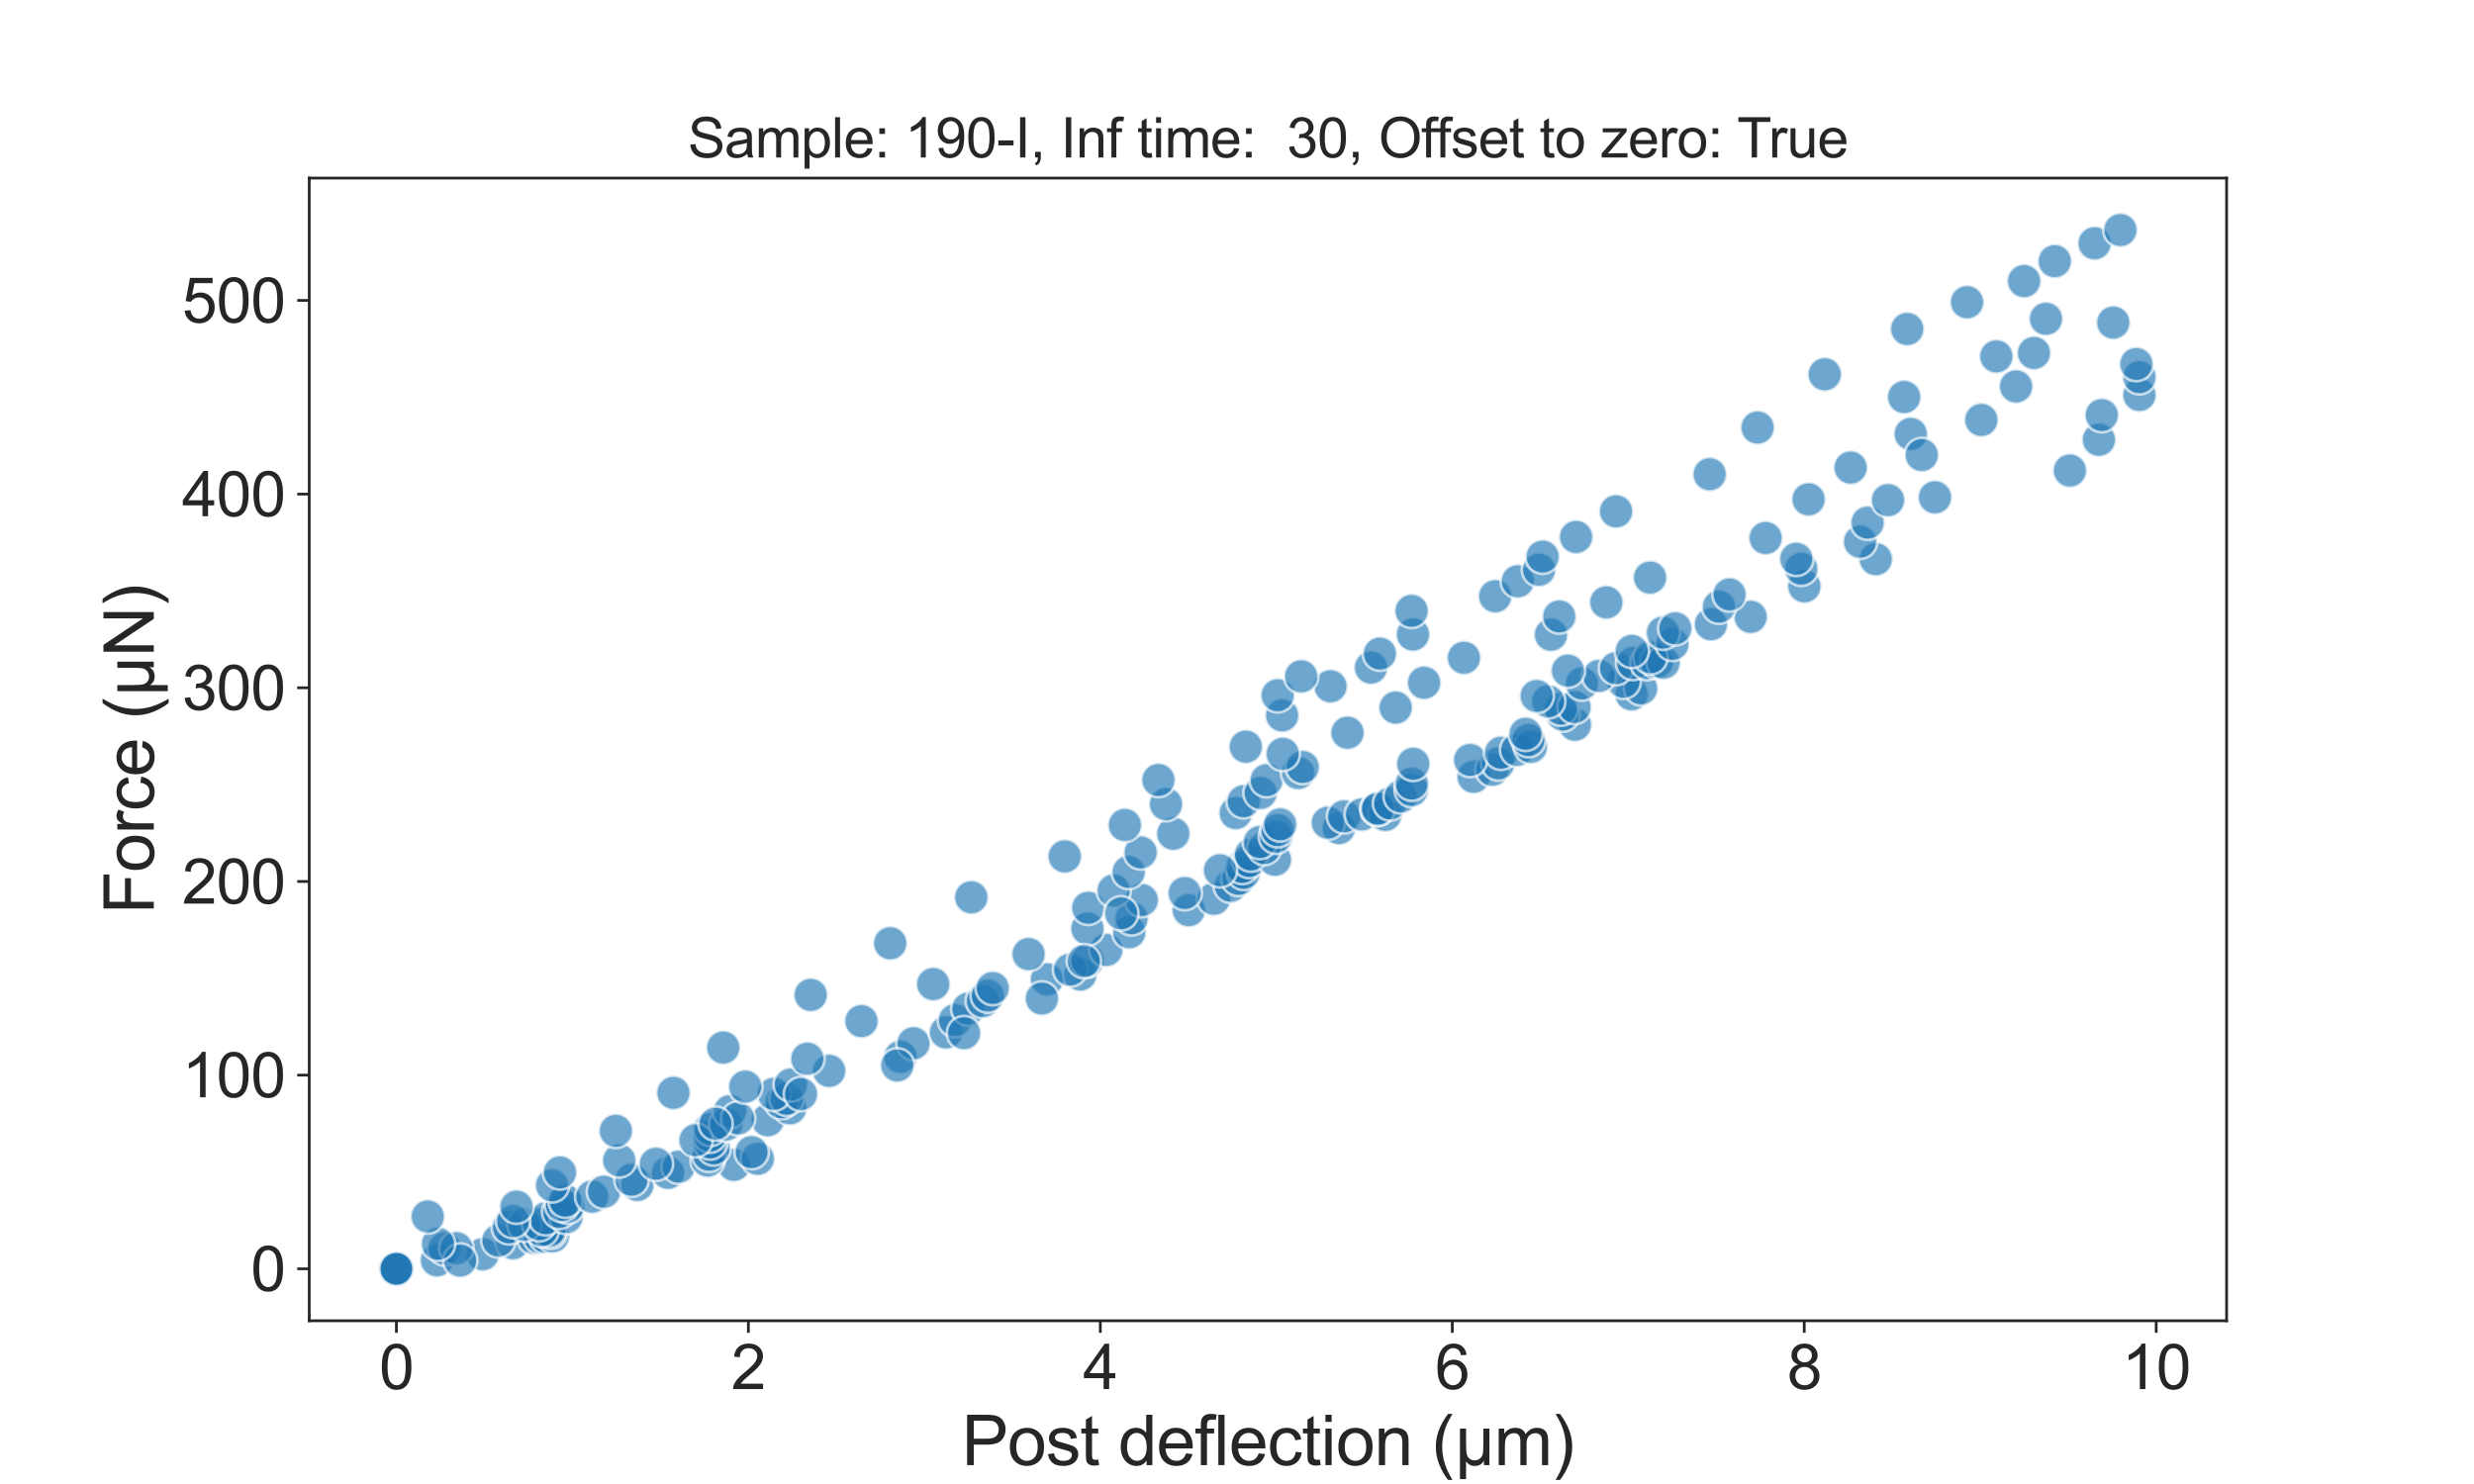 <?xml version="1.0" encoding="utf-8" standalone="no"?>
<!DOCTYPE svg PUBLIC "-//W3C//DTD SVG 1.1//EN"
  "http://www.w3.org/Graphics/SVG/1.1/DTD/svg11.dtd">
<svg xmlns:xlink="http://www.w3.org/1999/xlink" width="720pt" height="432pt" viewBox="0 0 720 432" xmlns="http://www.w3.org/2000/svg" version="1.1">
 <defs>
  <style type="text/css">*{stroke-linejoin: round; stroke-linecap: butt}</style>
 </defs>
 <g id="figure_1">
  <g id="patch_1">
   <path d="M 0 432 
L 720 432 
L 720 0 
L 0 0 
z
" style="fill: #ffffff"/>
  </g>
  <g id="axes_1">
   <g id="patch_2">
    <path d="M 90 384.48 
L 648 384.48 
L 648 51.84 
L 90 51.84 
z
" style="fill: #ffffff"/>
   </g>
   <g id="matplotlib.axis_1">
    <g id="xtick_1">
     <g id="line2d_1">
      <defs>
       <path id="m6d987824bc" d="M 0 0 
L 0 3.5 
" style="stroke: #262626; stroke-width: 0.8"/>
      </defs>
      <g>
       <use xlink:href="#m6d987824bc" x="115.364" y="384.48" style="fill: #262626; stroke: #262626; stroke-width: 0.8"/>
      </g>
     </g>
     <g id="text_1">
      <!-- 0 -->
      <g style="fill: #262626" transform="translate(110.359 404.364) scale(0.18 -0.18)">
       <defs>
        <path id="ArialMT-30" d="M 266 2259 
Q 266 3072 433 3567 
Q 600 4063 929 4331 
Q 1259 4600 1759 4600 
Q 2128 4600 2406 4451 
Q 2684 4303 2865 4023 
Q 3047 3744 3150 3342 
Q 3253 2941 3253 2259 
Q 3253 1453 3087 958 
Q 2922 463 2592 192 
Q 2263 -78 1759 -78 
Q 1097 -78 719 397 
Q 266 969 266 2259 
z
M 844 2259 
Q 844 1131 1108 757 
Q 1372 384 1759 384 
Q 2147 384 2411 759 
Q 2675 1134 2675 2259 
Q 2675 3391 2411 3762 
Q 2147 4134 1753 4134 
Q 1366 4134 1134 3806 
Q 844 3388 844 2259 
z
" transform="scale(0.016)"/>
       </defs>
       <use xlink:href="#ArialMT-30"/>
      </g>
     </g>
    </g>
    <g id="xtick_2">
     <g id="line2d_2">
      <g>
       <use xlink:href="#m6d987824bc" x="217.793" y="384.48" style="fill: #262626; stroke: #262626; stroke-width: 0.8"/>
      </g>
     </g>
     <g id="text_2">
      <!-- 2 -->
      <g style="fill: #262626" transform="translate(212.788 404.364) scale(0.18 -0.18)">
       <defs>
        <path id="ArialMT-32" d="M 3222 541 
L 3222 0 
L 194 0 
Q 188 203 259 391 
Q 375 700 629 1000 
Q 884 1300 1366 1694 
Q 2113 2306 2375 2664 
Q 2638 3022 2638 3341 
Q 2638 3675 2398 3904 
Q 2159 4134 1775 4134 
Q 1369 4134 1125 3890 
Q 881 3647 878 3216 
L 300 3275 
Q 359 3922 746 4261 
Q 1134 4600 1788 4600 
Q 2447 4600 2831 4234 
Q 3216 3869 3216 3328 
Q 3216 3053 3103 2787 
Q 2991 2522 2730 2228 
Q 2469 1934 1863 1422 
Q 1356 997 1212 845 
Q 1069 694 975 541 
L 3222 541 
z
" transform="scale(0.016)"/>
       </defs>
       <use xlink:href="#ArialMT-32"/>
      </g>
     </g>
    </g>
    <g id="xtick_3">
     <g id="line2d_3">
      <g>
       <use xlink:href="#m6d987824bc" x="320.223" y="384.48" style="fill: #262626; stroke: #262626; stroke-width: 0.8"/>
      </g>
     </g>
     <g id="text_3">
      <!-- 4 -->
      <g style="fill: #262626" transform="translate(315.218 404.364) scale(0.18 -0.18)">
       <defs>
        <path id="ArialMT-34" d="M 2069 0 
L 2069 1097 
L 81 1097 
L 81 1613 
L 2172 4581 
L 2631 4581 
L 2631 1613 
L 3250 1613 
L 3250 1097 
L 2631 1097 
L 2631 0 
L 2069 0 
z
M 2069 1613 
L 2069 3678 
L 634 1613 
L 2069 1613 
z
" transform="scale(0.016)"/>
       </defs>
       <use xlink:href="#ArialMT-34"/>
      </g>
     </g>
    </g>
    <g id="xtick_4">
     <g id="line2d_4">
      <g>
       <use xlink:href="#m6d987824bc" x="422.652" y="384.48" style="fill: #262626; stroke: #262626; stroke-width: 0.8"/>
      </g>
     </g>
     <g id="text_4">
      <!-- 6 -->
      <g style="fill: #262626" transform="translate(417.647 404.364) scale(0.18 -0.18)">
       <defs>
        <path id="ArialMT-36" d="M 3184 3459 
L 2625 3416 
Q 2550 3747 2413 3897 
Q 2184 4138 1850 4138 
Q 1581 4138 1378 3988 
Q 1113 3794 959 3422 
Q 806 3050 800 2363 
Q 1003 2672 1297 2822 
Q 1591 2972 1913 2972 
Q 2475 2972 2870 2558 
Q 3266 2144 3266 1488 
Q 3266 1056 3080 686 
Q 2894 316 2569 119 
Q 2244 -78 1831 -78 
Q 1128 -78 684 439 
Q 241 956 241 2144 
Q 241 3472 731 4075 
Q 1159 4600 1884 4600 
Q 2425 4600 2770 4297 
Q 3116 3994 3184 3459 
z
M 888 1484 
Q 888 1194 1011 928 
Q 1134 663 1356 523 
Q 1578 384 1822 384 
Q 2178 384 2434 671 
Q 2691 959 2691 1453 
Q 2691 1928 2437 2201 
Q 2184 2475 1800 2475 
Q 1419 2475 1153 2201 
Q 888 1928 888 1484 
z
" transform="scale(0.016)"/>
       </defs>
       <use xlink:href="#ArialMT-36"/>
      </g>
     </g>
    </g>
    <g id="xtick_5">
     <g id="line2d_5">
      <g>
       <use xlink:href="#m6d987824bc" x="525.082" y="384.48" style="fill: #262626; stroke: #262626; stroke-width: 0.8"/>
      </g>
     </g>
     <g id="text_5">
      <!-- 8 -->
      <g style="fill: #262626" transform="translate(520.077 404.364) scale(0.18 -0.18)">
       <defs>
        <path id="ArialMT-38" d="M 1131 2484 
Q 781 2613 612 2850 
Q 444 3088 444 3419 
Q 444 3919 803 4259 
Q 1163 4600 1759 4600 
Q 2359 4600 2725 4251 
Q 3091 3903 3091 3403 
Q 3091 3084 2923 2848 
Q 2756 2613 2416 2484 
Q 2838 2347 3058 2040 
Q 3278 1734 3278 1309 
Q 3278 722 2862 322 
Q 2447 -78 1769 -78 
Q 1091 -78 675 323 
Q 259 725 259 1325 
Q 259 1772 486 2073 
Q 713 2375 1131 2484 
z
M 1019 3438 
Q 1019 3113 1228 2906 
Q 1438 2700 1772 2700 
Q 2097 2700 2305 2904 
Q 2513 3109 2513 3406 
Q 2513 3716 2298 3927 
Q 2084 4138 1766 4138 
Q 1444 4138 1231 3931 
Q 1019 3725 1019 3438 
z
M 838 1322 
Q 838 1081 952 856 
Q 1066 631 1291 507 
Q 1516 384 1775 384 
Q 2178 384 2440 643 
Q 2703 903 2703 1303 
Q 2703 1709 2433 1975 
Q 2163 2241 1756 2241 
Q 1359 2241 1098 1978 
Q 838 1716 838 1322 
z
" transform="scale(0.016)"/>
       </defs>
       <use xlink:href="#ArialMT-38"/>
      </g>
     </g>
    </g>
    <g id="xtick_6">
     <g id="line2d_6">
      <g>
       <use xlink:href="#m6d987824bc" x="627.511" y="384.48" style="fill: #262626; stroke: #262626; stroke-width: 0.8"/>
      </g>
     </g>
     <g id="text_6">
      <!-- 10 -->
      <g style="fill: #262626" transform="translate(617.501 404.364) scale(0.18 -0.18)">
       <defs>
        <path id="ArialMT-31" d="M 2384 0 
L 1822 0 
L 1822 3584 
Q 1619 3391 1289 3197 
Q 959 3003 697 2906 
L 697 3450 
Q 1169 3672 1522 3987 
Q 1875 4303 2022 4600 
L 2384 4600 
L 2384 0 
z
" transform="scale(0.016)"/>
       </defs>
       <use xlink:href="#ArialMT-31"/>
       <use xlink:href="#ArialMT-30" x="55.615"/>
      </g>
     </g>
    </g>
    <g id="text_7">
     <!-- Post deflection (μm) -->
     <g style="fill: #262626" transform="translate(279.878 426.501) scale(0.2 -0.2)">
      <defs>
       <path id="ArialMT-50" d="M 494 0 
L 494 4581 
L 2222 4581 
Q 2678 4581 2919 4538 
Q 3256 4481 3484 4323 
Q 3713 4166 3852 3881 
Q 3991 3597 3991 3256 
Q 3991 2672 3619 2267 
Q 3247 1863 2275 1863 
L 1100 1863 
L 1100 0 
L 494 0 
z
M 1100 2403 
L 2284 2403 
Q 2872 2403 3119 2622 
Q 3366 2841 3366 3238 
Q 3366 3525 3220 3729 
Q 3075 3934 2838 4000 
Q 2684 4041 2272 4041 
L 1100 4041 
L 1100 2403 
z
" transform="scale(0.016)"/>
       <path id="ArialMT-6f" d="M 213 1659 
Q 213 2581 725 3025 
Q 1153 3394 1769 3394 
Q 2453 3394 2887 2945 
Q 3322 2497 3322 1706 
Q 3322 1066 3130 698 
Q 2938 331 2570 128 
Q 2203 -75 1769 -75 
Q 1072 -75 642 372 
Q 213 819 213 1659 
z
M 791 1659 
Q 791 1022 1069 705 
Q 1347 388 1769 388 
Q 2188 388 2466 706 
Q 2744 1025 2744 1678 
Q 2744 2294 2464 2611 
Q 2184 2928 1769 2928 
Q 1347 2928 1069 2612 
Q 791 2297 791 1659 
z
" transform="scale(0.016)"/>
       <path id="ArialMT-73" d="M 197 991 
L 753 1078 
Q 800 744 1014 566 
Q 1228 388 1613 388 
Q 2000 388 2187 545 
Q 2375 703 2375 916 
Q 2375 1106 2209 1216 
Q 2094 1291 1634 1406 
Q 1016 1563 777 1677 
Q 538 1791 414 1992 
Q 291 2194 291 2438 
Q 291 2659 392 2848 
Q 494 3038 669 3163 
Q 800 3259 1026 3326 
Q 1253 3394 1513 3394 
Q 1903 3394 2198 3281 
Q 2494 3169 2634 2976 
Q 2775 2784 2828 2463 
L 2278 2388 
Q 2241 2644 2061 2787 
Q 1881 2931 1553 2931 
Q 1166 2931 1000 2803 
Q 834 2675 834 2503 
Q 834 2394 903 2306 
Q 972 2216 1119 2156 
Q 1203 2125 1616 2013 
Q 2213 1853 2448 1751 
Q 2684 1650 2818 1456 
Q 2953 1263 2953 975 
Q 2953 694 2789 445 
Q 2625 197 2315 61 
Q 2006 -75 1616 -75 
Q 969 -75 630 194 
Q 291 463 197 991 
z
" transform="scale(0.016)"/>
       <path id="ArialMT-74" d="M 1650 503 
L 1731 6 
Q 1494 -44 1306 -44 
Q 1000 -44 831 53 
Q 663 150 594 308 
Q 525 466 525 972 
L 525 2881 
L 113 2881 
L 113 3319 
L 525 3319 
L 525 4141 
L 1084 4478 
L 1084 3319 
L 1650 3319 
L 1650 2881 
L 1084 2881 
L 1084 941 
Q 1084 700 1114 631 
Q 1144 563 1211 522 
Q 1278 481 1403 481 
Q 1497 481 1650 503 
z
" transform="scale(0.016)"/>
       <path id="ArialMT-20" transform="scale(0.016)"/>
       <path id="ArialMT-64" d="M 2575 0 
L 2575 419 
Q 2259 -75 1647 -75 
Q 1250 -75 917 144 
Q 584 363 401 755 
Q 219 1147 219 1656 
Q 219 2153 384 2558 
Q 550 2963 881 3178 
Q 1213 3394 1622 3394 
Q 1922 3394 2156 3267 
Q 2391 3141 2538 2938 
L 2538 4581 
L 3097 4581 
L 3097 0 
L 2575 0 
z
M 797 1656 
Q 797 1019 1065 703 
Q 1334 388 1700 388 
Q 2069 388 2326 689 
Q 2584 991 2584 1609 
Q 2584 2291 2321 2609 
Q 2059 2928 1675 2928 
Q 1300 2928 1048 2622 
Q 797 2316 797 1656 
z
" transform="scale(0.016)"/>
       <path id="ArialMT-65" d="M 2694 1069 
L 3275 997 
Q 3138 488 2766 206 
Q 2394 -75 1816 -75 
Q 1088 -75 661 373 
Q 234 822 234 1631 
Q 234 2469 665 2931 
Q 1097 3394 1784 3394 
Q 2450 3394 2872 2941 
Q 3294 2488 3294 1666 
Q 3294 1616 3291 1516 
L 816 1516 
Q 847 969 1125 678 
Q 1403 388 1819 388 
Q 2128 388 2347 550 
Q 2566 713 2694 1069 
z
M 847 1978 
L 2700 1978 
Q 2663 2397 2488 2606 
Q 2219 2931 1791 2931 
Q 1403 2931 1139 2672 
Q 875 2413 847 1978 
z
" transform="scale(0.016)"/>
       <path id="ArialMT-66" d="M 556 0 
L 556 2881 
L 59 2881 
L 59 3319 
L 556 3319 
L 556 3672 
Q 556 4006 616 4169 
Q 697 4388 901 4523 
Q 1106 4659 1475 4659 
Q 1713 4659 2000 4603 
L 1916 4113 
Q 1741 4144 1584 4144 
Q 1328 4144 1222 4034 
Q 1116 3925 1116 3625 
L 1116 3319 
L 1763 3319 
L 1763 2881 
L 1116 2881 
L 1116 0 
L 556 0 
z
" transform="scale(0.016)"/>
       <path id="ArialMT-6c" d="M 409 0 
L 409 4581 
L 972 4581 
L 972 0 
L 409 0 
z
" transform="scale(0.016)"/>
       <path id="ArialMT-63" d="M 2588 1216 
L 3141 1144 
Q 3050 572 2676 248 
Q 2303 -75 1759 -75 
Q 1078 -75 664 370 
Q 250 816 250 1647 
Q 250 2184 428 2587 
Q 606 2991 970 3192 
Q 1334 3394 1763 3394 
Q 2303 3394 2647 3120 
Q 2991 2847 3088 2344 
L 2541 2259 
Q 2463 2594 2264 2762 
Q 2066 2931 1784 2931 
Q 1359 2931 1093 2626 
Q 828 2322 828 1663 
Q 828 994 1084 691 
Q 1341 388 1753 388 
Q 2084 388 2306 591 
Q 2528 794 2588 1216 
z
" transform="scale(0.016)"/>
       <path id="ArialMT-69" d="M 425 3934 
L 425 4581 
L 988 4581 
L 988 3934 
L 425 3934 
z
M 425 0 
L 425 3319 
L 988 3319 
L 988 0 
L 425 0 
z
" transform="scale(0.016)"/>
       <path id="ArialMT-6e" d="M 422 0 
L 422 3319 
L 928 3319 
L 928 2847 
Q 1294 3394 1984 3394 
Q 2284 3394 2536 3286 
Q 2788 3178 2913 3003 
Q 3038 2828 3088 2588 
Q 3119 2431 3119 2041 
L 3119 0 
L 2556 0 
L 2556 2019 
Q 2556 2363 2490 2533 
Q 2425 2703 2258 2804 
Q 2091 2906 1866 2906 
Q 1506 2906 1245 2678 
Q 984 2450 984 1813 
L 984 0 
L 422 0 
z
" transform="scale(0.016)"/>
       <path id="ArialMT-28" d="M 1497 -1347 
Q 1031 -759 709 28 
Q 388 816 388 1659 
Q 388 2403 628 3084 
Q 909 3875 1497 4659 
L 1900 4659 
Q 1522 4009 1400 3731 
Q 1209 3300 1100 2831 
Q 966 2247 966 1656 
Q 966 153 1900 -1347 
L 1497 -1347 
z
" transform="scale(0.016)"/>
       <path id="ArialMT-3bc" d="M 3181 3319 
L 3181 0 
L 2678 0 
L 2678 394 
Q 2516 144 2356 50 
Q 2138 -78 1847 -78 
Q 1588 -78 1388 25 
Q 1238 103 1056 334 
L 1056 -1272 
L 500 -1272 
L 500 3319 
L 1056 3319 
L 1056 1913 
Q 1056 1147 1137 920 
Q 1219 694 1401 562 
Q 1584 431 1822 431 
Q 2072 431 2269 568 
Q 2466 706 2547 923 
Q 2628 1141 2628 1903 
L 2628 3319 
L 3181 3319 
z
" transform="scale(0.016)"/>
       <path id="ArialMT-6d" d="M 422 0 
L 422 3319 
L 925 3319 
L 925 2853 
Q 1081 3097 1340 3245 
Q 1600 3394 1931 3394 
Q 2300 3394 2536 3241 
Q 2772 3088 2869 2813 
Q 3263 3394 3894 3394 
Q 4388 3394 4653 3120 
Q 4919 2847 4919 2278 
L 4919 0 
L 4359 0 
L 4359 2091 
Q 4359 2428 4304 2576 
Q 4250 2725 4106 2815 
Q 3963 2906 3769 2906 
Q 3419 2906 3187 2673 
Q 2956 2441 2956 1928 
L 2956 0 
L 2394 0 
L 2394 2156 
Q 2394 2531 2256 2718 
Q 2119 2906 1806 2906 
Q 1569 2906 1367 2781 
Q 1166 2656 1075 2415 
Q 984 2175 984 1722 
L 984 0 
L 422 0 
z
" transform="scale(0.016)"/>
       <path id="ArialMT-29" d="M 791 -1347 
L 388 -1347 
Q 1322 153 1322 1656 
Q 1322 2244 1188 2822 
Q 1081 3291 891 3722 
Q 769 4003 388 4659 
L 791 4659 
Q 1378 3875 1659 3084 
Q 1900 2403 1900 1659 
Q 1900 816 1576 28 
Q 1253 -759 791 -1347 
z
" transform="scale(0.016)"/>
      </defs>
      <use xlink:href="#ArialMT-50"/>
      <use xlink:href="#ArialMT-6f" x="66.699"/>
      <use xlink:href="#ArialMT-73" x="122.314"/>
      <use xlink:href="#ArialMT-74" x="172.314"/>
      <use xlink:href="#ArialMT-20" x="200.098"/>
      <use xlink:href="#ArialMT-64" x="227.881"/>
      <use xlink:href="#ArialMT-65" x="283.496"/>
      <use xlink:href="#ArialMT-66" x="339.111"/>
      <use xlink:href="#ArialMT-6c" x="366.895"/>
      <use xlink:href="#ArialMT-65" x="389.111"/>
      <use xlink:href="#ArialMT-63" x="444.727"/>
      <use xlink:href="#ArialMT-74" x="494.727"/>
      <use xlink:href="#ArialMT-69" x="522.51"/>
      <use xlink:href="#ArialMT-6f" x="544.727"/>
      <use xlink:href="#ArialMT-6e" x="600.342"/>
      <use xlink:href="#ArialMT-20" x="655.957"/>
      <use xlink:href="#ArialMT-28" x="683.74"/>
      <use xlink:href="#ArialMT-3bc" x="717.041"/>
      <use xlink:href="#ArialMT-6d" x="774.658"/>
      <use xlink:href="#ArialMT-29" x="857.959"/>
     </g>
    </g>
   </g>
   <g id="matplotlib.axis_2">
    <g id="ytick_1">
     <g id="line2d_7">
      <defs>
       <path id="m18287c8026" d="M 0 0 
L -3.5 0 
" style="stroke: #262626; stroke-width: 0.8"/>
      </defs>
      <g>
       <use xlink:href="#m18287c8026" x="90" y="369.36" style="fill: #262626; stroke: #262626; stroke-width: 0.8"/>
      </g>
     </g>
     <g id="text_8">
      <!-- 0 -->
      <g style="fill: #262626" transform="translate(72.99 375.802) scale(0.18 -0.18)">
       <use xlink:href="#ArialMT-30"/>
      </g>
     </g>
    </g>
    <g id="ytick_2">
     <g id="line2d_8">
      <g>
       <use xlink:href="#m18287c8026" x="90" y="312.979" style="fill: #262626; stroke: #262626; stroke-width: 0.8"/>
      </g>
     </g>
     <g id="text_9">
      <!-- 100 -->
      <g style="fill: #262626" transform="translate(52.971 319.421) scale(0.18 -0.18)">
       <use xlink:href="#ArialMT-31"/>
       <use xlink:href="#ArialMT-30" x="55.615"/>
       <use xlink:href="#ArialMT-30" x="111.23"/>
      </g>
     </g>
    </g>
    <g id="ytick_3">
     <g id="line2d_9">
      <g>
       <use xlink:href="#m18287c8026" x="90" y="256.598" style="fill: #262626; stroke: #262626; stroke-width: 0.8"/>
      </g>
     </g>
     <g id="text_10">
      <!-- 200 -->
      <g style="fill: #262626" transform="translate(52.971 263.04) scale(0.18 -0.18)">
       <use xlink:href="#ArialMT-32"/>
       <use xlink:href="#ArialMT-30" x="55.615"/>
       <use xlink:href="#ArialMT-30" x="111.23"/>
      </g>
     </g>
    </g>
    <g id="ytick_4">
     <g id="line2d_10">
      <g>
       <use xlink:href="#m18287c8026" x="90" y="200.218" style="fill: #262626; stroke: #262626; stroke-width: 0.8"/>
      </g>
     </g>
     <g id="text_11">
      <!-- 300 -->
      <g style="fill: #262626" transform="translate(52.971 206.66) scale(0.18 -0.18)">
       <defs>
        <path id="ArialMT-33" d="M 269 1209 
L 831 1284 
Q 928 806 1161 595 
Q 1394 384 1728 384 
Q 2125 384 2398 659 
Q 2672 934 2672 1341 
Q 2672 1728 2419 1979 
Q 2166 2231 1775 2231 
Q 1616 2231 1378 2169 
L 1441 2663 
Q 1497 2656 1531 2656 
Q 1891 2656 2178 2843 
Q 2466 3031 2466 3422 
Q 2466 3731 2256 3934 
Q 2047 4138 1716 4138 
Q 1388 4138 1169 3931 
Q 950 3725 888 3313 
L 325 3413 
Q 428 3978 793 4289 
Q 1159 4600 1703 4600 
Q 2078 4600 2393 4439 
Q 2709 4278 2876 4000 
Q 3044 3722 3044 3409 
Q 3044 3113 2884 2869 
Q 2725 2625 2413 2481 
Q 2819 2388 3044 2092 
Q 3269 1797 3269 1353 
Q 3269 753 2831 336 
Q 2394 -81 1725 -81 
Q 1122 -81 723 278 
Q 325 638 269 1209 
z
" transform="scale(0.016)"/>
       </defs>
       <use xlink:href="#ArialMT-33"/>
       <use xlink:href="#ArialMT-30" x="55.615"/>
       <use xlink:href="#ArialMT-30" x="111.23"/>
      </g>
     </g>
    </g>
    <g id="ytick_5">
     <g id="line2d_11">
      <g>
       <use xlink:href="#m18287c8026" x="90" y="143.837" style="fill: #262626; stroke: #262626; stroke-width: 0.8"/>
      </g>
     </g>
     <g id="text_12">
      <!-- 400 -->
      <g style="fill: #262626" transform="translate(52.971 150.279) scale(0.18 -0.18)">
       <use xlink:href="#ArialMT-34"/>
       <use xlink:href="#ArialMT-30" x="55.615"/>
       <use xlink:href="#ArialMT-30" x="111.23"/>
      </g>
     </g>
    </g>
    <g id="ytick_6">
     <g id="line2d_12">
      <g>
       <use xlink:href="#m18287c8026" x="90" y="87.456" style="fill: #262626; stroke: #262626; stroke-width: 0.8"/>
      </g>
     </g>
     <g id="text_13">
      <!-- 500 -->
      <g style="fill: #262626" transform="translate(52.971 93.898) scale(0.18 -0.18)">
       <defs>
        <path id="ArialMT-35" d="M 266 1200 
L 856 1250 
Q 922 819 1161 601 
Q 1400 384 1738 384 
Q 2144 384 2425 690 
Q 2706 997 2706 1503 
Q 2706 1984 2436 2262 
Q 2166 2541 1728 2541 
Q 1456 2541 1237 2417 
Q 1019 2294 894 2097 
L 366 2166 
L 809 4519 
L 3088 4519 
L 3088 3981 
L 1259 3981 
L 1013 2750 
Q 1425 3038 1878 3038 
Q 2478 3038 2890 2622 
Q 3303 2206 3303 1553 
Q 3303 931 2941 478 
Q 2500 -78 1738 -78 
Q 1113 -78 717 272 
Q 322 622 266 1200 
z
" transform="scale(0.016)"/>
       </defs>
       <use xlink:href="#ArialMT-35"/>
       <use xlink:href="#ArialMT-30" x="55.615"/>
       <use xlink:href="#ArialMT-30" x="111.23"/>
      </g>
     </g>
    </g>
    <g id="text_14">
     <!-- Force (μN) -->
     <g style="fill: #262626" transform="translate(44.762 266.141) rotate(-90) scale(0.2 -0.2)">
      <defs>
       <path id="ArialMT-46" d="M 525 0 
L 525 4581 
L 3616 4581 
L 3616 4041 
L 1131 4041 
L 1131 2622 
L 3281 2622 
L 3281 2081 
L 1131 2081 
L 1131 0 
L 525 0 
z
" transform="scale(0.016)"/>
       <path id="ArialMT-72" d="M 416 0 
L 416 3319 
L 922 3319 
L 922 2816 
Q 1116 3169 1280 3281 
Q 1444 3394 1641 3394 
Q 1925 3394 2219 3213 
L 2025 2691 
Q 1819 2813 1613 2813 
Q 1428 2813 1281 2702 
Q 1134 2591 1072 2394 
Q 978 2094 978 1738 
L 978 0 
L 416 0 
z
" transform="scale(0.016)"/>
       <path id="ArialMT-4e" d="M 488 0 
L 488 4581 
L 1109 4581 
L 3516 984 
L 3516 4581 
L 4097 4581 
L 4097 0 
L 3475 0 
L 1069 3600 
L 1069 0 
L 488 0 
z
" transform="scale(0.016)"/>
      </defs>
      <use xlink:href="#ArialMT-46"/>
      <use xlink:href="#ArialMT-6f" x="61.084"/>
      <use xlink:href="#ArialMT-72" x="116.699"/>
      <use xlink:href="#ArialMT-63" x="150"/>
      <use xlink:href="#ArialMT-65" x="200"/>
      <use xlink:href="#ArialMT-20" x="255.615"/>
      <use xlink:href="#ArialMT-28" x="283.398"/>
      <use xlink:href="#ArialMT-3bc" x="316.699"/>
      <use xlink:href="#ArialMT-4e" x="374.316"/>
      <use xlink:href="#ArialMT-29" x="446.533"/>
     </g>
    </g>
   </g>
   <g id="PathCollection_1">
    <defs>
     <path id="C0_0_2841cda2bd" d="M 0 5 
C 1.326 5 2.598 4.473 3.536 3.536 
C 4.473 2.598 5 1.326 5 -0 
C 5 -1.326 4.473 -2.598 3.536 -3.536 
C 2.598 -4.473 1.326 -5 0 -5 
C -1.326 -5 -2.598 -4.473 -3.536 -3.536 
C -4.473 -2.598 -5 -1.326 -5 0 
C -5 1.326 -4.473 2.598 -3.536 3.536 
C -2.598 4.473 -1.326 5 0 5 
z
"/>
    </defs>
    <g clip-path="url(#pdcc4a74572)">
     <use xlink:href="#C0_0_2841cda2bd" x="115.364" y="369.36" style="fill: #1f77b4; fill-opacity: 0.65; stroke: #ffffff; stroke-opacity: 0.65; stroke-width: 0.8"/>
    </g>
    <g clip-path="url(#pdcc4a74572)">
     <use xlink:href="#C0_0_2841cda2bd" x="127.173" y="366.881" style="fill: #1f77b4; fill-opacity: 0.65; stroke: #ffffff; stroke-opacity: 0.65; stroke-width: 0.8"/>
    </g>
    <g clip-path="url(#pdcc4a74572)">
     <use xlink:href="#C0_0_2841cda2bd" x="140.464" y="365.115" style="fill: #1f77b4; fill-opacity: 0.65; stroke: #ffffff; stroke-opacity: 0.65; stroke-width: 0.8"/>
    </g>
    <g clip-path="url(#pdcc4a74572)">
     <use xlink:href="#C0_0_2841cda2bd" x="129.381" y="363.45" style="fill: #1f77b4; fill-opacity: 0.65; stroke: #ffffff; stroke-opacity: 0.65; stroke-width: 0.8"/>
    </g>
    <g clip-path="url(#pdcc4a74572)">
     <use xlink:href="#C0_0_2841cda2bd" x="149.256" y="361.911" style="fill: #1f77b4; fill-opacity: 0.65; stroke: #ffffff; stroke-opacity: 0.65; stroke-width: 0.8"/>
    </g>
    <g clip-path="url(#pdcc4a74572)">
     <use xlink:href="#C0_0_2841cda2bd" x="145.046" y="361.12" style="fill: #1f77b4; fill-opacity: 0.65; stroke: #ffffff; stroke-opacity: 0.65; stroke-width: 0.8"/>
    </g>
    <g clip-path="url(#pdcc4a74572)">
     <use xlink:href="#C0_0_2841cda2bd" x="155.441" y="360.343" style="fill: #1f77b4; fill-opacity: 0.65; stroke: #ffffff; stroke-opacity: 0.65; stroke-width: 0.8"/>
    </g>
    <g clip-path="url(#pdcc4a74572)">
     <use xlink:href="#C0_0_2841cda2bd" x="157.135" y="360.102" style="fill: #1f77b4; fill-opacity: 0.65; stroke: #ffffff; stroke-opacity: 0.65; stroke-width: 0.8"/>
    </g>
    <g clip-path="url(#pdcc4a74572)">
     <use xlink:href="#C0_0_2841cda2bd" x="158.82" y="359.982" style="fill: #1f77b4; fill-opacity: 0.65; stroke: #ffffff; stroke-opacity: 0.65; stroke-width: 0.8"/>
    </g>
    <g clip-path="url(#pdcc4a74572)">
     <use xlink:href="#C0_0_2841cda2bd" x="160.9" y="359.851" style="fill: #1f77b4; fill-opacity: 0.65; stroke: #ffffff; stroke-opacity: 0.65; stroke-width: 0.8"/>
    </g>
    <g clip-path="url(#pdcc4a74572)">
     <use xlink:href="#C0_0_2841cda2bd" x="160.111" y="358.699" style="fill: #1f77b4; fill-opacity: 0.65; stroke: #ffffff; stroke-opacity: 0.65; stroke-width: 0.8"/>
    </g>
    <g clip-path="url(#pdcc4a74572)">
     <use xlink:href="#C0_0_2841cda2bd" x="159.787" y="358.196" style="fill: #1f77b4; fill-opacity: 0.65; stroke: #ffffff; stroke-opacity: 0.65; stroke-width: 0.8"/>
    </g>
    <g clip-path="url(#pdcc4a74572)">
     <use xlink:href="#C0_0_2841cda2bd" x="157.696" y="358.099" style="fill: #1f77b4; fill-opacity: 0.65; stroke: #ffffff; stroke-opacity: 0.65; stroke-width: 0.8"/>
    </g>
    <g clip-path="url(#pdcc4a74572)">
     <use xlink:href="#C0_0_2841cda2bd" x="148.092" y="357.283" style="fill: #1f77b4; fill-opacity: 0.65; stroke: #ffffff; stroke-opacity: 0.65; stroke-width: 0.8"/>
    </g>
    <g clip-path="url(#pdcc4a74572)">
     <use xlink:href="#C0_0_2841cda2bd" x="152.596" y="356.516" style="fill: #1f77b4; fill-opacity: 0.65; stroke: #ffffff; stroke-opacity: 0.65; stroke-width: 0.8"/>
    </g>
    <g clip-path="url(#pdcc4a74572)">
     <use xlink:href="#C0_0_2841cda2bd" x="156.938" y="356.378" style="fill: #1f77b4; fill-opacity: 0.65; stroke: #ffffff; stroke-opacity: 0.65; stroke-width: 0.8"/>
    </g>
    <g clip-path="url(#pdcc4a74572)">
     <use xlink:href="#C0_0_2841cda2bd" x="158.825" y="354.667" style="fill: #1f77b4; fill-opacity: 0.65; stroke: #ffffff; stroke-opacity: 0.65; stroke-width: 0.8"/>
    </g>
    <g clip-path="url(#pdcc4a74572)">
     <use xlink:href="#C0_0_2841cda2bd" x="164.856" y="354.297" style="fill: #1f77b4; fill-opacity: 0.65; stroke: #ffffff; stroke-opacity: 0.65; stroke-width: 0.8"/>
    </g>
    <g clip-path="url(#pdcc4a74572)">
     <use xlink:href="#C0_0_2841cda2bd" x="162.744" y="352.785" style="fill: #1f77b4; fill-opacity: 0.65; stroke: #ffffff; stroke-opacity: 0.65; stroke-width: 0.8"/>
    </g>
    <g clip-path="url(#pdcc4a74572)">
     <use xlink:href="#C0_0_2841cda2bd" x="165.257" y="351.276" style="fill: #1f77b4; fill-opacity: 0.65; stroke: #ffffff; stroke-opacity: 0.65; stroke-width: 0.8"/>
    </g>
    <g clip-path="url(#pdcc4a74572)">
     <use xlink:href="#C0_0_2841cda2bd" x="163.525" y="350.769" style="fill: #1f77b4; fill-opacity: 0.65; stroke: #ffffff; stroke-opacity: 0.65; stroke-width: 0.8"/>
    </g>
    <g clip-path="url(#pdcc4a74572)">
     <use xlink:href="#C0_0_2841cda2bd" x="164.522" y="349.528" style="fill: #1f77b4; fill-opacity: 0.65; stroke: #ffffff; stroke-opacity: 0.65; stroke-width: 0.8"/>
    </g>
    <g clip-path="url(#pdcc4a74572)">
     <use xlink:href="#C0_0_2841cda2bd" x="172.354" y="348.354" style="fill: #1f77b4; fill-opacity: 0.65; stroke: #ffffff; stroke-opacity: 0.65; stroke-width: 0.8"/>
    </g>
    <g clip-path="url(#pdcc4a74572)">
     <use xlink:href="#C0_0_2841cda2bd" x="175.776" y="346.918" style="fill: #1f77b4; fill-opacity: 0.65; stroke: #ffffff; stroke-opacity: 0.65; stroke-width: 0.8"/>
    </g>
    <g clip-path="url(#pdcc4a74572)">
     <use xlink:href="#C0_0_2841cda2bd" x="185.517" y="344.939" style="fill: #1f77b4; fill-opacity: 0.65; stroke: #ffffff; stroke-opacity: 0.65; stroke-width: 0.8"/>
    </g>
    <g clip-path="url(#pdcc4a74572)">
     <use xlink:href="#C0_0_2841cda2bd" x="183.8" y="343.438" style="fill: #1f77b4; fill-opacity: 0.65; stroke: #ffffff; stroke-opacity: 0.65; stroke-width: 0.8"/>
    </g>
    <g clip-path="url(#pdcc4a74572)">
     <use xlink:href="#C0_0_2841cda2bd" x="194.385" y="341.418" style="fill: #1f77b4; fill-opacity: 0.65; stroke: #ffffff; stroke-opacity: 0.65; stroke-width: 0.8"/>
    </g>
    <g clip-path="url(#pdcc4a74572)">
     <use xlink:href="#C0_0_2841cda2bd" x="197.501" y="339.638" style="fill: #1f77b4; fill-opacity: 0.65; stroke: #ffffff; stroke-opacity: 0.65; stroke-width: 0.8"/>
    </g>
    <g clip-path="url(#pdcc4a74572)">
     <use xlink:href="#C0_0_2841cda2bd" x="213.602" y="339.09" style="fill: #1f77b4; fill-opacity: 0.65; stroke: #ffffff; stroke-opacity: 0.65; stroke-width: 0.8"/>
    </g>
    <g clip-path="url(#pdcc4a74572)">
     <use xlink:href="#C0_0_2841cda2bd" x="205.942" y="337.842" style="fill: #1f77b4; fill-opacity: 0.65; stroke: #ffffff; stroke-opacity: 0.65; stroke-width: 0.8"/>
    </g>
    <g clip-path="url(#pdcc4a74572)">
     <use xlink:href="#C0_0_2841cda2bd" x="220.541" y="337.317" style="fill: #1f77b4; fill-opacity: 0.65; stroke: #ffffff; stroke-opacity: 0.65; stroke-width: 0.8"/>
    </g>
    <g clip-path="url(#pdcc4a74572)">
     <use xlink:href="#C0_0_2841cda2bd" x="206.332" y="336.165" style="fill: #1f77b4; fill-opacity: 0.65; stroke: #ffffff; stroke-opacity: 0.65; stroke-width: 0.8"/>
    </g>
    <g clip-path="url(#pdcc4a74572)">
     <use xlink:href="#C0_0_2841cda2bd" x="218.755" y="335.391" style="fill: #1f77b4; fill-opacity: 0.65; stroke: #ffffff; stroke-opacity: 0.65; stroke-width: 0.8"/>
    </g>
    <g clip-path="url(#pdcc4a74572)">
     <use xlink:href="#C0_0_2841cda2bd" x="207.684" y="334.318" style="fill: #1f77b4; fill-opacity: 0.65; stroke: #ffffff; stroke-opacity: 0.65; stroke-width: 0.8"/>
    </g>
    <g clip-path="url(#pdcc4a74572)">
     <use xlink:href="#C0_0_2841cda2bd" x="206.65" y="332.584" style="fill: #1f77b4; fill-opacity: 0.65; stroke: #ffffff; stroke-opacity: 0.65; stroke-width: 0.8"/>
    </g>
    <g clip-path="url(#pdcc4a74572)">
     <use xlink:href="#C0_0_2841cda2bd" x="206.581" y="330.602" style="fill: #1f77b4; fill-opacity: 0.65; stroke: #ffffff; stroke-opacity: 0.65; stroke-width: 0.8"/>
    </g>
    <g clip-path="url(#pdcc4a74572)">
     <use xlink:href="#C0_0_2841cda2bd" x="206.738" y="328.649" style="fill: #1f77b4; fill-opacity: 0.65; stroke: #ffffff; stroke-opacity: 0.65; stroke-width: 0.8"/>
    </g>
    <g clip-path="url(#pdcc4a74572)">
     <use xlink:href="#C0_0_2841cda2bd" x="211.335" y="327.336" style="fill: #1f77b4; fill-opacity: 0.65; stroke: #ffffff; stroke-opacity: 0.65; stroke-width: 0.8"/>
    </g>
    <g clip-path="url(#pdcc4a74572)">
     <use xlink:href="#C0_0_2841cda2bd" x="223.442" y="326.107" style="fill: #1f77b4; fill-opacity: 0.65; stroke: #ffffff; stroke-opacity: 0.65; stroke-width: 0.8"/>
    </g>
    <g clip-path="url(#pdcc4a74572)">
     <use xlink:href="#C0_0_2841cda2bd" x="212.456" y="323.441" style="fill: #1f77b4; fill-opacity: 0.65; stroke: #ffffff; stroke-opacity: 0.65; stroke-width: 0.8"/>
    </g>
    <g clip-path="url(#pdcc4a74572)">
     <use xlink:href="#C0_0_2841cda2bd" x="229.952" y="322.631" style="fill: #1f77b4; fill-opacity: 0.65; stroke: #ffffff; stroke-opacity: 0.65; stroke-width: 0.8"/>
    </g>
    <g clip-path="url(#pdcc4a74572)">
     <use xlink:href="#C0_0_2841cda2bd" x="227.433" y="320.867" style="fill: #1f77b4; fill-opacity: 0.65; stroke: #ffffff; stroke-opacity: 0.65; stroke-width: 0.8"/>
    </g>
    <g clip-path="url(#pdcc4a74572)">
     <use xlink:href="#C0_0_2841cda2bd" x="228.928" y="319.864" style="fill: #1f77b4; fill-opacity: 0.65; stroke: #ffffff; stroke-opacity: 0.65; stroke-width: 0.8"/>
    </g>
    <g clip-path="url(#pdcc4a74572)">
     <use xlink:href="#C0_0_2841cda2bd" x="225.191" y="318.44" style="fill: #1f77b4; fill-opacity: 0.65; stroke: #ffffff; stroke-opacity: 0.65; stroke-width: 0.8"/>
    </g>
    <g clip-path="url(#pdcc4a74572)">
     <use xlink:href="#C0_0_2841cda2bd" x="230.111" y="315.718" style="fill: #1f77b4; fill-opacity: 0.65; stroke: #ffffff; stroke-opacity: 0.65; stroke-width: 0.8"/>
    </g>
    <g clip-path="url(#pdcc4a74572)">
     <use xlink:href="#C0_0_2841cda2bd" x="241.304" y="311.74" style="fill: #1f77b4; fill-opacity: 0.65; stroke: #ffffff; stroke-opacity: 0.65; stroke-width: 0.8"/>
    </g>
    <g clip-path="url(#pdcc4a74572)">
     <use xlink:href="#C0_0_2841cda2bd" x="262.058" y="307.659" style="fill: #1f77b4; fill-opacity: 0.65; stroke: #ffffff; stroke-opacity: 0.65; stroke-width: 0.8"/>
    </g>
    <g clip-path="url(#pdcc4a74572)">
     <use xlink:href="#C0_0_2841cda2bd" x="265.862" y="303.706" style="fill: #1f77b4; fill-opacity: 0.65; stroke: #ffffff; stroke-opacity: 0.65; stroke-width: 0.8"/>
    </g>
    <g clip-path="url(#pdcc4a74572)">
     <use xlink:href="#C0_0_2841cda2bd" x="275.305" y="300.523" style="fill: #1f77b4; fill-opacity: 0.65; stroke: #ffffff; stroke-opacity: 0.65; stroke-width: 0.8"/>
    </g>
    <g clip-path="url(#pdcc4a74572)">
     <use xlink:href="#C0_0_2841cda2bd" x="277.926" y="296.975" style="fill: #1f77b4; fill-opacity: 0.65; stroke: #ffffff; stroke-opacity: 0.65; stroke-width: 0.8"/>
    </g>
    <g clip-path="url(#pdcc4a74572)">
     <use xlink:href="#C0_0_2841cda2bd" x="281.801" y="293.633" style="fill: #1f77b4; fill-opacity: 0.65; stroke: #ffffff; stroke-opacity: 0.65; stroke-width: 0.8"/>
    </g>
    <g clip-path="url(#pdcc4a74572)">
     <use xlink:href="#C0_0_2841cda2bd" x="286.034" y="291.427" style="fill: #1f77b4; fill-opacity: 0.65; stroke: #ffffff; stroke-opacity: 0.65; stroke-width: 0.8"/>
    </g>
    <g clip-path="url(#pdcc4a74572)">
     <use xlink:href="#C0_0_2841cda2bd" x="287.46" y="289.818" style="fill: #1f77b4; fill-opacity: 0.65; stroke: #ffffff; stroke-opacity: 0.65; stroke-width: 0.8"/>
    </g>
    <g clip-path="url(#pdcc4a74572)">
     <use xlink:href="#C0_0_2841cda2bd" x="288.909" y="287.628" style="fill: #1f77b4; fill-opacity: 0.65; stroke: #ffffff; stroke-opacity: 0.65; stroke-width: 0.8"/>
    </g>
    <g clip-path="url(#pdcc4a74572)">
     <use xlink:href="#C0_0_2841cda2bd" x="304.693" y="285.085" style="fill: #1f77b4; fill-opacity: 0.65; stroke: #ffffff; stroke-opacity: 0.65; stroke-width: 0.8"/>
    </g>
    <g clip-path="url(#pdcc4a74572)">
     <use xlink:href="#C0_0_2841cda2bd" x="314.421" y="283.676" style="fill: #1f77b4; fill-opacity: 0.65; stroke: #ffffff; stroke-opacity: 0.65; stroke-width: 0.8"/>
    </g>
    <g clip-path="url(#pdcc4a74572)">
     <use xlink:href="#C0_0_2841cda2bd" x="311.431" y="282.262" style="fill: #1f77b4; fill-opacity: 0.65; stroke: #ffffff; stroke-opacity: 0.65; stroke-width: 0.8"/>
    </g>
    <g clip-path="url(#pdcc4a74572)">
     <use xlink:href="#C0_0_2841cda2bd" x="316.443" y="279.64" style="fill: #1f77b4; fill-opacity: 0.65; stroke: #ffffff; stroke-opacity: 0.65; stroke-width: 0.8"/>
    </g>
    <g clip-path="url(#pdcc4a74572)">
     <use xlink:href="#C0_0_2841cda2bd" x="321.957" y="276.533" style="fill: #1f77b4; fill-opacity: 0.65; stroke: #ffffff; stroke-opacity: 0.65; stroke-width: 0.8"/>
    </g>
    <g clip-path="url(#pdcc4a74572)">
     <use xlink:href="#C0_0_2841cda2bd" x="328.652" y="271.386" style="fill: #1f77b4; fill-opacity: 0.65; stroke: #ffffff; stroke-opacity: 0.65; stroke-width: 0.8"/>
    </g>
    <g clip-path="url(#pdcc4a74572)">
     <use xlink:href="#C0_0_2841cda2bd" x="329.31" y="267.338" style="fill: #1f77b4; fill-opacity: 0.65; stroke: #ffffff; stroke-opacity: 0.65; stroke-width: 0.8"/>
    </g>
    <g clip-path="url(#pdcc4a74572)">
     <use xlink:href="#C0_0_2841cda2bd" x="345.964" y="264.945" style="fill: #1f77b4; fill-opacity: 0.65; stroke: #ffffff; stroke-opacity: 0.65; stroke-width: 0.8"/>
    </g>
    <g clip-path="url(#pdcc4a74572)">
     <use xlink:href="#C0_0_2841cda2bd" x="332.282" y="262.02" style="fill: #1f77b4; fill-opacity: 0.65; stroke: #ffffff; stroke-opacity: 0.65; stroke-width: 0.8"/>
    </g>
    <g clip-path="url(#pdcc4a74572)">
     <use xlink:href="#C0_0_2841cda2bd" x="353.281" y="261.649" style="fill: #1f77b4; fill-opacity: 0.65; stroke: #ffffff; stroke-opacity: 0.65; stroke-width: 0.8"/>
    </g>
    <g clip-path="url(#pdcc4a74572)">
     <use xlink:href="#C0_0_2841cda2bd" x="344.783" y="259.983" style="fill: #1f77b4; fill-opacity: 0.65; stroke: #ffffff; stroke-opacity: 0.65; stroke-width: 0.8"/>
    </g>
    <g clip-path="url(#pdcc4a74572)">
     <use xlink:href="#C0_0_2841cda2bd" x="358.167" y="257.868" style="fill: #1f77b4; fill-opacity: 0.65; stroke: #ffffff; stroke-opacity: 0.65; stroke-width: 0.8"/>
    </g>
    <g clip-path="url(#pdcc4a74572)">
     <use xlink:href="#C0_0_2841cda2bd" x="360.409" y="255.871" style="fill: #1f77b4; fill-opacity: 0.65; stroke: #ffffff; stroke-opacity: 0.65; stroke-width: 0.8"/>
    </g>
    <g clip-path="url(#pdcc4a74572)">
     <use xlink:href="#C0_0_2841cda2bd" x="361.942" y="254.099" style="fill: #1f77b4; fill-opacity: 0.65; stroke: #ffffff; stroke-opacity: 0.65; stroke-width: 0.8"/>
    </g>
    <g clip-path="url(#pdcc4a74572)">
     <use xlink:href="#C0_0_2841cda2bd" x="361.538" y="252.379" style="fill: #1f77b4; fill-opacity: 0.65; stroke: #ffffff; stroke-opacity: 0.65; stroke-width: 0.8"/>
    </g>
    <g clip-path="url(#pdcc4a74572)">
     <use xlink:href="#C0_0_2841cda2bd" x="363.544" y="250.655" style="fill: #1f77b4; fill-opacity: 0.65; stroke: #ffffff; stroke-opacity: 0.65; stroke-width: 0.8"/>
    </g>
    <g clip-path="url(#pdcc4a74572)">
     <use xlink:href="#C0_0_2841cda2bd" x="371.034" y="250.277" style="fill: #1f77b4; fill-opacity: 0.65; stroke: #ffffff; stroke-opacity: 0.65; stroke-width: 0.8"/>
    </g>
    <g clip-path="url(#pdcc4a74572)">
     <use xlink:href="#C0_0_2841cda2bd" x="364.038" y="248.781" style="fill: #1f77b4; fill-opacity: 0.65; stroke: #ffffff; stroke-opacity: 0.65; stroke-width: 0.8"/>
    </g>
    <g clip-path="url(#pdcc4a74572)">
     <use xlink:href="#C0_0_2841cda2bd" x="367.951" y="246.88" style="fill: #1f77b4; fill-opacity: 0.65; stroke: #ffffff; stroke-opacity: 0.65; stroke-width: 0.8"/>
    </g>
    <g clip-path="url(#pdcc4a74572)">
     <use xlink:href="#C0_0_2841cda2bd" x="366.665" y="245.127" style="fill: #1f77b4; fill-opacity: 0.65; stroke: #ffffff; stroke-opacity: 0.65; stroke-width: 0.8"/>
    </g>
    <g clip-path="url(#pdcc4a74572)">
     <use xlink:href="#C0_0_2841cda2bd" x="371.337" y="243.586" style="fill: #1f77b4; fill-opacity: 0.65; stroke: #ffffff; stroke-opacity: 0.65; stroke-width: 0.8"/>
    </g>
    <g clip-path="url(#pdcc4a74572)">
     <use xlink:href="#C0_0_2841cda2bd" x="371.803" y="241.689" style="fill: #1f77b4; fill-opacity: 0.65; stroke: #ffffff; stroke-opacity: 0.65; stroke-width: 0.8"/>
    </g>
    <g clip-path="url(#pdcc4a74572)">
     <use xlink:href="#C0_0_2841cda2bd" x="389.672" y="241.055" style="fill: #1f77b4; fill-opacity: 0.65; stroke: #ffffff; stroke-opacity: 0.65; stroke-width: 0.8"/>
    </g>
    <g clip-path="url(#pdcc4a74572)">
     <use xlink:href="#C0_0_2841cda2bd" x="386.439" y="239.5" style="fill: #1f77b4; fill-opacity: 0.65; stroke: #ffffff; stroke-opacity: 0.65; stroke-width: 0.8"/>
    </g>
    <g clip-path="url(#pdcc4a74572)">
     <use xlink:href="#C0_0_2841cda2bd" x="391.159" y="237.65" style="fill: #1f77b4; fill-opacity: 0.65; stroke: #ffffff; stroke-opacity: 0.65; stroke-width: 0.8"/>
    </g>
    <g clip-path="url(#pdcc4a74572)">
     <use xlink:href="#C0_0_2841cda2bd" x="396.335" y="237.079" style="fill: #1f77b4; fill-opacity: 0.65; stroke: #ffffff; stroke-opacity: 0.65; stroke-width: 0.8"/>
    </g>
    <g clip-path="url(#pdcc4a74572)">
     <use xlink:href="#C0_0_2841cda2bd" x="403.153" y="237.219" style="fill: #1f77b4; fill-opacity: 0.65; stroke: #ffffff; stroke-opacity: 0.65; stroke-width: 0.8"/>
    </g>
    <g clip-path="url(#pdcc4a74572)">
     <use xlink:href="#C0_0_2841cda2bd" x="400.835" y="235.533" style="fill: #1f77b4; fill-opacity: 0.65; stroke: #ffffff; stroke-opacity: 0.65; stroke-width: 0.8"/>
    </g>
    <g clip-path="url(#pdcc4a74572)">
     <use xlink:href="#C0_0_2841cda2bd" x="401.004" y="235.429" style="fill: #1f77b4; fill-opacity: 0.65; stroke: #ffffff; stroke-opacity: 0.65; stroke-width: 0.8"/>
    </g>
    <g clip-path="url(#pdcc4a74572)">
     <use xlink:href="#C0_0_2841cda2bd" x="404.544" y="233.893" style="fill: #1f77b4; fill-opacity: 0.65; stroke: #ffffff; stroke-opacity: 0.65; stroke-width: 0.8"/>
    </g>
    <g clip-path="url(#pdcc4a74572)">
     <use xlink:href="#C0_0_2841cda2bd" x="407.638" y="231.834" style="fill: #1f77b4; fill-opacity: 0.65; stroke: #ffffff; stroke-opacity: 0.65; stroke-width: 0.8"/>
    </g>
    <g clip-path="url(#pdcc4a74572)">
     <use xlink:href="#C0_0_2841cda2bd" x="410.845" y="229.992" style="fill: #1f77b4; fill-opacity: 0.65; stroke: #ffffff; stroke-opacity: 0.65; stroke-width: 0.8"/>
    </g>
    <g clip-path="url(#pdcc4a74572)">
     <use xlink:href="#C0_0_2841cda2bd" x="410.856" y="228.133" style="fill: #1f77b4; fill-opacity: 0.65; stroke: #ffffff; stroke-opacity: 0.65; stroke-width: 0.8"/>
    </g>
    <g clip-path="url(#pdcc4a74572)">
     <use xlink:href="#C0_0_2841cda2bd" x="428.861" y="226.135" style="fill: #1f77b4; fill-opacity: 0.65; stroke: #ffffff; stroke-opacity: 0.65; stroke-width: 0.8"/>
    </g>
    <g clip-path="url(#pdcc4a74572)">
     <use xlink:href="#C0_0_2841cda2bd" x="434.304" y="224.079" style="fill: #1f77b4; fill-opacity: 0.65; stroke: #ffffff; stroke-opacity: 0.65; stroke-width: 0.8"/>
    </g>
    <g clip-path="url(#pdcc4a74572)">
     <use xlink:href="#C0_0_2841cda2bd" x="436.027" y="222.245" style="fill: #1f77b4; fill-opacity: 0.65; stroke: #ffffff; stroke-opacity: 0.65; stroke-width: 0.8"/>
    </g>
    <g clip-path="url(#pdcc4a74572)">
     <use xlink:href="#C0_0_2841cda2bd" x="427.851" y="221.242" style="fill: #1f77b4; fill-opacity: 0.65; stroke: #ffffff; stroke-opacity: 0.65; stroke-width: 0.8"/>
    </g>
    <g clip-path="url(#pdcc4a74572)">
     <use xlink:href="#C0_0_2841cda2bd" x="436.832" y="219.135" style="fill: #1f77b4; fill-opacity: 0.65; stroke: #ffffff; stroke-opacity: 0.65; stroke-width: 0.8"/>
    </g>
    <g clip-path="url(#pdcc4a74572)">
     <use xlink:href="#C0_0_2841cda2bd" x="441.518" y="218.291" style="fill: #1f77b4; fill-opacity: 0.65; stroke: #ffffff; stroke-opacity: 0.65; stroke-width: 0.8"/>
    </g>
    <g clip-path="url(#pdcc4a74572)">
     <use xlink:href="#C0_0_2841cda2bd" x="445.52" y="217.402" style="fill: #1f77b4; fill-opacity: 0.65; stroke: #ffffff; stroke-opacity: 0.65; stroke-width: 0.8"/>
    </g>
    <g clip-path="url(#pdcc4a74572)">
     <use xlink:href="#C0_0_2841cda2bd" x="444.818" y="215.451" style="fill: #1f77b4; fill-opacity: 0.65; stroke: #ffffff; stroke-opacity: 0.65; stroke-width: 0.8"/>
    </g>
    <g clip-path="url(#pdcc4a74572)">
     <use xlink:href="#C0_0_2841cda2bd" x="443.976" y="213.625" style="fill: #1f77b4; fill-opacity: 0.65; stroke: #ffffff; stroke-opacity: 0.65; stroke-width: 0.8"/>
    </g>
    <g clip-path="url(#pdcc4a74572)">
     <use xlink:href="#C0_0_2841cda2bd" x="458.343" y="210.968" style="fill: #1f77b4; fill-opacity: 0.65; stroke: #ffffff; stroke-opacity: 0.65; stroke-width: 0.8"/>
    </g>
    <g clip-path="url(#pdcc4a74572)">
     <use xlink:href="#C0_0_2841cda2bd" x="454.794" y="208.029" style="fill: #1f77b4; fill-opacity: 0.65; stroke: #ffffff; stroke-opacity: 0.65; stroke-width: 0.8"/>
    </g>
    <g clip-path="url(#pdcc4a74572)">
     <use xlink:href="#C0_0_2841cda2bd" x="454.241" y="206.294" style="fill: #1f77b4; fill-opacity: 0.65; stroke: #ffffff; stroke-opacity: 0.65; stroke-width: 0.8"/>
    </g>
    <g clip-path="url(#pdcc4a74572)">
     <use xlink:href="#C0_0_2841cda2bd" x="458.221" y="205.829" style="fill: #1f77b4; fill-opacity: 0.65; stroke: #ffffff; stroke-opacity: 0.65; stroke-width: 0.8"/>
    </g>
    <g clip-path="url(#pdcc4a74572)">
     <use xlink:href="#C0_0_2841cda2bd" x="450.564" y="204.173" style="fill: #1f77b4; fill-opacity: 0.65; stroke: #ffffff; stroke-opacity: 0.65; stroke-width: 0.8"/>
    </g>
    <g clip-path="url(#pdcc4a74572)">
     <use xlink:href="#C0_0_2841cda2bd" x="474.827" y="202.119" style="fill: #1f77b4; fill-opacity: 0.65; stroke: #ffffff; stroke-opacity: 0.65; stroke-width: 0.8"/>
    </g>
    <g clip-path="url(#pdcc4a74572)">
     <use xlink:href="#C0_0_2841cda2bd" x="477.615" y="200.406" style="fill: #1f77b4; fill-opacity: 0.65; stroke: #ffffff; stroke-opacity: 0.65; stroke-width: 0.8"/>
    </g>
    <g clip-path="url(#pdcc4a74572)">
     <use xlink:href="#C0_0_2841cda2bd" x="460.382" y="198.989" style="fill: #1f77b4; fill-opacity: 0.65; stroke: #ffffff; stroke-opacity: 0.65; stroke-width: 0.8"/>
    </g>
    <g clip-path="url(#pdcc4a74572)">
     <use xlink:href="#C0_0_2841cda2bd" x="472.514" y="198.469" style="fill: #1f77b4; fill-opacity: 0.65; stroke: #ffffff; stroke-opacity: 0.65; stroke-width: 0.8"/>
    </g>
    <g clip-path="url(#pdcc4a74572)">
     <use xlink:href="#C0_0_2841cda2bd" x="465.35" y="196.765" style="fill: #1f77b4; fill-opacity: 0.65; stroke: #ffffff; stroke-opacity: 0.65; stroke-width: 0.8"/>
    </g>
    <g clip-path="url(#pdcc4a74572)">
     <use xlink:href="#C0_0_2841cda2bd" x="456.314" y="195.234" style="fill: #1f77b4; fill-opacity: 0.65; stroke: #ffffff; stroke-opacity: 0.65; stroke-width: 0.8"/>
    </g>
    <g clip-path="url(#pdcc4a74572)">
     <use xlink:href="#C0_0_2841cda2bd" x="470.3" y="194.504" style="fill: #1f77b4; fill-opacity: 0.65; stroke: #ffffff; stroke-opacity: 0.65; stroke-width: 0.8"/>
    </g>
    <g clip-path="url(#pdcc4a74572)">
     <use xlink:href="#C0_0_2841cda2bd" x="475.28" y="192.999" style="fill: #1f77b4; fill-opacity: 0.65; stroke: #ffffff; stroke-opacity: 0.65; stroke-width: 0.8"/>
    </g>
    <g clip-path="url(#pdcc4a74572)">
     <use xlink:href="#C0_0_2841cda2bd" x="479.421" y="193.013" style="fill: #1f77b4; fill-opacity: 0.65; stroke: #ffffff; stroke-opacity: 0.65; stroke-width: 0.8"/>
    </g>
    <g clip-path="url(#pdcc4a74572)">
     <use xlink:href="#C0_0_2841cda2bd" x="482.207" y="192.663" style="fill: #1f77b4; fill-opacity: 0.65; stroke: #ffffff; stroke-opacity: 0.65; stroke-width: 0.8"/>
    </g>
    <g clip-path="url(#pdcc4a74572)">
     <use xlink:href="#C0_0_2841cda2bd" x="484.149" y="192.897" style="fill: #1f77b4; fill-opacity: 0.65; stroke: #ffffff; stroke-opacity: 0.65; stroke-width: 0.8"/>
    </g>
    <g clip-path="url(#pdcc4a74572)">
     <use xlink:href="#C0_0_2841cda2bd" x="480.321" y="191.365" style="fill: #1f77b4; fill-opacity: 0.65; stroke: #ffffff; stroke-opacity: 0.65; stroke-width: 0.8"/>
    </g>
    <g clip-path="url(#pdcc4a74572)">
     <use xlink:href="#C0_0_2841cda2bd" x="474.903" y="189.475" style="fill: #1f77b4; fill-opacity: 0.65; stroke: #ffffff; stroke-opacity: 0.65; stroke-width: 0.8"/>
    </g>
    <g clip-path="url(#pdcc4a74572)">
     <use xlink:href="#C0_0_2841cda2bd" x="486.723" y="187.441" style="fill: #1f77b4; fill-opacity: 0.65; stroke: #ffffff; stroke-opacity: 0.65; stroke-width: 0.8"/>
    </g>
    <g clip-path="url(#pdcc4a74572)">
     <use xlink:href="#C0_0_2841cda2bd" x="483.96" y="184.181" style="fill: #1f77b4; fill-opacity: 0.65; stroke: #ffffff; stroke-opacity: 0.65; stroke-width: 0.8"/>
    </g>
    <g clip-path="url(#pdcc4a74572)">
     <use xlink:href="#C0_0_2841cda2bd" x="497.929" y="181.72" style="fill: #1f77b4; fill-opacity: 0.65; stroke: #ffffff; stroke-opacity: 0.65; stroke-width: 0.8"/>
    </g>
    <g clip-path="url(#pdcc4a74572)">
     <use xlink:href="#C0_0_2841cda2bd" x="509.486" y="179.567" style="fill: #1f77b4; fill-opacity: 0.65; stroke: #ffffff; stroke-opacity: 0.65; stroke-width: 0.8"/>
    </g>
    <g clip-path="url(#pdcc4a74572)">
     <use xlink:href="#C0_0_2841cda2bd" x="500.252" y="176.617" style="fill: #1f77b4; fill-opacity: 0.65; stroke: #ffffff; stroke-opacity: 0.65; stroke-width: 0.8"/>
    </g>
    <g clip-path="url(#pdcc4a74572)">
     <use xlink:href="#C0_0_2841cda2bd" x="503.343" y="173.049" style="fill: #1f77b4; fill-opacity: 0.65; stroke: #ffffff; stroke-opacity: 0.65; stroke-width: 0.8"/>
    </g>
    <g clip-path="url(#pdcc4a74572)">
     <use xlink:href="#C0_0_2841cda2bd" x="525.116" y="170.673" style="fill: #1f77b4; fill-opacity: 0.65; stroke: #ffffff; stroke-opacity: 0.65; stroke-width: 0.8"/>
    </g>
    <g clip-path="url(#pdcc4a74572)">
     <use xlink:href="#C0_0_2841cda2bd" x="524.217" y="165.568" style="fill: #1f77b4; fill-opacity: 0.65; stroke: #ffffff; stroke-opacity: 0.65; stroke-width: 0.8"/>
    </g>
    <g clip-path="url(#pdcc4a74572)">
     <use xlink:href="#C0_0_2841cda2bd" x="545.896" y="162.771" style="fill: #1f77b4; fill-opacity: 0.65; stroke: #ffffff; stroke-opacity: 0.65; stroke-width: 0.8"/>
    </g>
    <g clip-path="url(#pdcc4a74572)">
     <use xlink:href="#C0_0_2841cda2bd" x="541.335" y="157.695" style="fill: #1f77b4; fill-opacity: 0.65; stroke: #ffffff; stroke-opacity: 0.65; stroke-width: 0.8"/>
    </g>
    <g clip-path="url(#pdcc4a74572)">
     <use xlink:href="#C0_0_2841cda2bd" x="543.525" y="152.152" style="fill: #1f77b4; fill-opacity: 0.65; stroke: #ffffff; stroke-opacity: 0.65; stroke-width: 0.8"/>
    </g>
    <g clip-path="url(#pdcc4a74572)">
     <use xlink:href="#C0_0_2841cda2bd" x="563.133" y="144.763" style="fill: #1f77b4; fill-opacity: 0.65; stroke: #ffffff; stroke-opacity: 0.65; stroke-width: 0.8"/>
    </g>
    <g clip-path="url(#pdcc4a74572)">
     <use xlink:href="#C0_0_2841cda2bd" x="602.391" y="136.983" style="fill: #1f77b4; fill-opacity: 0.65; stroke: #ffffff; stroke-opacity: 0.65; stroke-width: 0.8"/>
    </g>
    <g clip-path="url(#pdcc4a74572)">
     <use xlink:href="#C0_0_2841cda2bd" x="610.839" y="128.014" style="fill: #1f77b4; fill-opacity: 0.65; stroke: #ffffff; stroke-opacity: 0.65; stroke-width: 0.8"/>
    </g>
    <g clip-path="url(#pdcc4a74572)">
     <use xlink:href="#C0_0_2841cda2bd" x="611.67" y="120.831" style="fill: #1f77b4; fill-opacity: 0.65; stroke: #ffffff; stroke-opacity: 0.65; stroke-width: 0.8"/>
    </g>
    <g clip-path="url(#pdcc4a74572)">
     <use xlink:href="#C0_0_2841cda2bd" x="622.635" y="114.98" style="fill: #1f77b4; fill-opacity: 0.65; stroke: #ffffff; stroke-opacity: 0.65; stroke-width: 0.8"/>
    </g>
    <g clip-path="url(#pdcc4a74572)">
     <use xlink:href="#C0_0_2841cda2bd" x="622.636" y="109.82" style="fill: #1f77b4; fill-opacity: 0.65; stroke: #ffffff; stroke-opacity: 0.65; stroke-width: 0.8"/>
    </g>
    <g clip-path="url(#pdcc4a74572)">
     <use xlink:href="#C0_0_2841cda2bd" x="621.74" y="105.963" style="fill: #1f77b4; fill-opacity: 0.65; stroke: #ffffff; stroke-opacity: 0.65; stroke-width: 0.8"/>
    </g>
    <g clip-path="url(#pdcc4a74572)">
     <use xlink:href="#C0_0_2841cda2bd" x="115.364" y="369.36" style="fill: #1f77b4; fill-opacity: 0.65; stroke: #ffffff; stroke-opacity: 0.65; stroke-width: 0.8"/>
    </g>
    <g clip-path="url(#pdcc4a74572)">
     <use xlink:href="#C0_0_2841cda2bd" x="132.827" y="363.357" style="fill: #1f77b4; fill-opacity: 0.65; stroke: #ffffff; stroke-opacity: 0.65; stroke-width: 0.8"/>
    </g>
    <g clip-path="url(#pdcc4a74572)">
     <use xlink:href="#C0_0_2841cda2bd" x="149.325" y="355.482" style="fill: #1f77b4; fill-opacity: 0.65; stroke: #ffffff; stroke-opacity: 0.65; stroke-width: 0.8"/>
    </g>
    <g clip-path="url(#pdcc4a74572)">
     <use xlink:href="#C0_0_2841cda2bd" x="160.671" y="345.064" style="fill: #1f77b4; fill-opacity: 0.65; stroke: #ffffff; stroke-opacity: 0.65; stroke-width: 0.8"/>
    </g>
    <g clip-path="url(#pdcc4a74572)">
     <use xlink:href="#C0_0_2841cda2bd" x="190.897" y="338.792" style="fill: #1f77b4; fill-opacity: 0.65; stroke: #ffffff; stroke-opacity: 0.65; stroke-width: 0.8"/>
    </g>
    <g clip-path="url(#pdcc4a74572)">
     <use xlink:href="#C0_0_2841cda2bd" x="202.428" y="331.919" style="fill: #1f77b4; fill-opacity: 0.65; stroke: #ffffff; stroke-opacity: 0.65; stroke-width: 0.8"/>
    </g>
    <g clip-path="url(#pdcc4a74572)">
     <use xlink:href="#C0_0_2841cda2bd" x="214.812" y="325.571" style="fill: #1f77b4; fill-opacity: 0.65; stroke: #ffffff; stroke-opacity: 0.65; stroke-width: 0.8"/>
    </g>
    <g clip-path="url(#pdcc4a74572)">
     <use xlink:href="#C0_0_2841cda2bd" x="216.903" y="316.334" style="fill: #1f77b4; fill-opacity: 0.65; stroke: #ffffff; stroke-opacity: 0.65; stroke-width: 0.8"/>
    </g>
    <g clip-path="url(#pdcc4a74572)">
     <use xlink:href="#C0_0_2841cda2bd" x="234.979" y="308.194" style="fill: #1f77b4; fill-opacity: 0.65; stroke: #ffffff; stroke-opacity: 0.65; stroke-width: 0.8"/>
    </g>
    <g clip-path="url(#pdcc4a74572)">
     <use xlink:href="#C0_0_2841cda2bd" x="250.71" y="297.255" style="fill: #1f77b4; fill-opacity: 0.65; stroke: #ffffff; stroke-opacity: 0.65; stroke-width: 0.8"/>
    </g>
    <g clip-path="url(#pdcc4a74572)">
     <use xlink:href="#C0_0_2841cda2bd" x="271.594" y="286.465" style="fill: #1f77b4; fill-opacity: 0.65; stroke: #ffffff; stroke-opacity: 0.65; stroke-width: 0.8"/>
    </g>
    <g clip-path="url(#pdcc4a74572)">
     <use xlink:href="#C0_0_2841cda2bd" x="299.347" y="277.742" style="fill: #1f77b4; fill-opacity: 0.65; stroke: #ffffff; stroke-opacity: 0.65; stroke-width: 0.8"/>
    </g>
    <g clip-path="url(#pdcc4a74572)">
     <use xlink:href="#C0_0_2841cda2bd" x="316.487" y="270.313" style="fill: #1f77b4; fill-opacity: 0.65; stroke: #ffffff; stroke-opacity: 0.65; stroke-width: 0.8"/>
    </g>
    <g clip-path="url(#pdcc4a74572)">
     <use xlink:href="#C0_0_2841cda2bd" x="316.71" y="264.272" style="fill: #1f77b4; fill-opacity: 0.65; stroke: #ffffff; stroke-opacity: 0.65; stroke-width: 0.8"/>
    </g>
    <g clip-path="url(#pdcc4a74572)">
     <use xlink:href="#C0_0_2841cda2bd" x="324.109" y="259.231" style="fill: #1f77b4; fill-opacity: 0.65; stroke: #ffffff; stroke-opacity: 0.65; stroke-width: 0.8"/>
    </g>
    <g clip-path="url(#pdcc4a74572)">
     <use xlink:href="#C0_0_2841cda2bd" x="328.474" y="253.843" style="fill: #1f77b4; fill-opacity: 0.65; stroke: #ffffff; stroke-opacity: 0.65; stroke-width: 0.8"/>
    </g>
    <g clip-path="url(#pdcc4a74572)">
     <use xlink:href="#C0_0_2841cda2bd" x="331.958" y="248.143" style="fill: #1f77b4; fill-opacity: 0.65; stroke: #ffffff; stroke-opacity: 0.65; stroke-width: 0.8"/>
    </g>
    <g clip-path="url(#pdcc4a74572)">
     <use xlink:href="#C0_0_2841cda2bd" x="341.462" y="242.695" style="fill: #1f77b4; fill-opacity: 0.65; stroke: #ffffff; stroke-opacity: 0.65; stroke-width: 0.8"/>
    </g>
    <g clip-path="url(#pdcc4a74572)">
     <use xlink:href="#C0_0_2841cda2bd" x="359.638" y="236.681" style="fill: #1f77b4; fill-opacity: 0.65; stroke: #ffffff; stroke-opacity: 0.65; stroke-width: 0.8"/>
    </g>
    <g clip-path="url(#pdcc4a74572)">
     <use xlink:href="#C0_0_2841cda2bd" x="361.929" y="233.263" style="fill: #1f77b4; fill-opacity: 0.65; stroke: #ffffff; stroke-opacity: 0.65; stroke-width: 0.8"/>
    </g>
    <g clip-path="url(#pdcc4a74572)">
     <use xlink:href="#C0_0_2841cda2bd" x="366.853" y="230.827" style="fill: #1f77b4; fill-opacity: 0.65; stroke: #ffffff; stroke-opacity: 0.65; stroke-width: 0.8"/>
    </g>
    <g clip-path="url(#pdcc4a74572)">
     <use xlink:href="#C0_0_2841cda2bd" x="368.624" y="227.105" style="fill: #1f77b4; fill-opacity: 0.65; stroke: #ffffff; stroke-opacity: 0.65; stroke-width: 0.8"/>
    </g>
    <g clip-path="url(#pdcc4a74572)">
     <use xlink:href="#C0_0_2841cda2bd" x="377.791" y="225.017" style="fill: #1f77b4; fill-opacity: 0.65; stroke: #ffffff; stroke-opacity: 0.65; stroke-width: 0.8"/>
    </g>
    <g clip-path="url(#pdcc4a74572)">
     <use xlink:href="#C0_0_2841cda2bd" x="379.114" y="223.285" style="fill: #1f77b4; fill-opacity: 0.65; stroke: #ffffff; stroke-opacity: 0.65; stroke-width: 0.8"/>
    </g>
    <g clip-path="url(#pdcc4a74572)">
     <use xlink:href="#C0_0_2841cda2bd" x="373.312" y="219.451" style="fill: #1f77b4; fill-opacity: 0.65; stroke: #ffffff; stroke-opacity: 0.65; stroke-width: 0.8"/>
    </g>
    <g clip-path="url(#pdcc4a74572)">
     <use xlink:href="#C0_0_2841cda2bd" x="392.158" y="213.295" style="fill: #1f77b4; fill-opacity: 0.65; stroke: #ffffff; stroke-opacity: 0.65; stroke-width: 0.8"/>
    </g>
    <g clip-path="url(#pdcc4a74572)">
     <use xlink:href="#C0_0_2841cda2bd" x="406.174" y="205.984" style="fill: #1f77b4; fill-opacity: 0.65; stroke: #ffffff; stroke-opacity: 0.65; stroke-width: 0.8"/>
    </g>
    <g clip-path="url(#pdcc4a74572)">
     <use xlink:href="#C0_0_2841cda2bd" x="414.45" y="198.751" style="fill: #1f77b4; fill-opacity: 0.65; stroke: #ffffff; stroke-opacity: 0.65; stroke-width: 0.8"/>
    </g>
    <g clip-path="url(#pdcc4a74572)">
     <use xlink:href="#C0_0_2841cda2bd" x="426.041" y="191.473" style="fill: #1f77b4; fill-opacity: 0.65; stroke: #ffffff; stroke-opacity: 0.65; stroke-width: 0.8"/>
    </g>
    <g clip-path="url(#pdcc4a74572)">
     <use xlink:href="#C0_0_2841cda2bd" x="451.376" y="184.765" style="fill: #1f77b4; fill-opacity: 0.65; stroke: #ffffff; stroke-opacity: 0.65; stroke-width: 0.8"/>
    </g>
    <g clip-path="url(#pdcc4a74572)">
     <use xlink:href="#C0_0_2841cda2bd" x="453.789" y="179.465" style="fill: #1f77b4; fill-opacity: 0.65; stroke: #ffffff; stroke-opacity: 0.65; stroke-width: 0.8"/>
    </g>
    <g clip-path="url(#pdcc4a74572)">
     <use xlink:href="#C0_0_2841cda2bd" x="467.49" y="175.358" style="fill: #1f77b4; fill-opacity: 0.65; stroke: #ffffff; stroke-opacity: 0.65; stroke-width: 0.8"/>
    </g>
    <g clip-path="url(#pdcc4a74572)">
     <use xlink:href="#C0_0_2841cda2bd" x="480.214" y="168.134" style="fill: #1f77b4; fill-opacity: 0.65; stroke: #ffffff; stroke-opacity: 0.65; stroke-width: 0.8"/>
    </g>
    <g clip-path="url(#pdcc4a74572)">
     <use xlink:href="#C0_0_2841cda2bd" x="513.851" y="156.613" style="fill: #1f77b4; fill-opacity: 0.65; stroke: #ffffff; stroke-opacity: 0.65; stroke-width: 0.8"/>
    </g>
    <g clip-path="url(#pdcc4a74572)">
     <use xlink:href="#C0_0_2841cda2bd" x="526.335" y="145.361" style="fill: #1f77b4; fill-opacity: 0.65; stroke: #ffffff; stroke-opacity: 0.65; stroke-width: 0.8"/>
    </g>
    <g clip-path="url(#pdcc4a74572)">
     <use xlink:href="#C0_0_2841cda2bd" x="538.582" y="136.117" style="fill: #1f77b4; fill-opacity: 0.65; stroke: #ffffff; stroke-opacity: 0.65; stroke-width: 0.8"/>
    </g>
    <g clip-path="url(#pdcc4a74572)">
     <use xlink:href="#C0_0_2841cda2bd" x="556.082" y="126.328" style="fill: #1f77b4; fill-opacity: 0.65; stroke: #ffffff; stroke-opacity: 0.65; stroke-width: 0.8"/>
    </g>
    <g clip-path="url(#pdcc4a74572)">
     <use xlink:href="#C0_0_2841cda2bd" x="554.156" y="115.571" style="fill: #1f77b4; fill-opacity: 0.65; stroke: #ffffff; stroke-opacity: 0.65; stroke-width: 0.8"/>
    </g>
    <g clip-path="url(#pdcc4a74572)">
     <use xlink:href="#C0_0_2841cda2bd" x="580.987" y="103.746" style="fill: #1f77b4; fill-opacity: 0.65; stroke: #ffffff; stroke-opacity: 0.65; stroke-width: 0.8"/>
    </g>
    <g clip-path="url(#pdcc4a74572)">
     <use xlink:href="#C0_0_2841cda2bd" x="595.432" y="92.803" style="fill: #1f77b4; fill-opacity: 0.65; stroke: #ffffff; stroke-opacity: 0.65; stroke-width: 0.8"/>
    </g>
    <g clip-path="url(#pdcc4a74572)">
     <use xlink:href="#C0_0_2841cda2bd" x="115.364" y="369.36" style="fill: #1f77b4; fill-opacity: 0.65; stroke: #ffffff; stroke-opacity: 0.65; stroke-width: 0.8"/>
    </g>
    <g clip-path="url(#pdcc4a74572)">
     <use xlink:href="#C0_0_2841cda2bd" x="133.931" y="366.96" style="fill: #1f77b4; fill-opacity: 0.65; stroke: #ffffff; stroke-opacity: 0.65; stroke-width: 0.8"/>
    </g>
    <g clip-path="url(#pdcc4a74572)">
     <use xlink:href="#C0_0_2841cda2bd" x="127.486" y="362.085" style="fill: #1f77b4; fill-opacity: 0.65; stroke: #ffffff; stroke-opacity: 0.65; stroke-width: 0.8"/>
    </g>
    <g clip-path="url(#pdcc4a74572)">
     <use xlink:href="#C0_0_2841cda2bd" x="150.316" y="351.263" style="fill: #1f77b4; fill-opacity: 0.65; stroke: #ffffff; stroke-opacity: 0.65; stroke-width: 0.8"/>
    </g>
    <g clip-path="url(#pdcc4a74572)">
     <use xlink:href="#C0_0_2841cda2bd" x="180.222" y="337.799" style="fill: #1f77b4; fill-opacity: 0.65; stroke: #ffffff; stroke-opacity: 0.65; stroke-width: 0.8"/>
    </g>
    <g clip-path="url(#pdcc4a74572)">
     <use xlink:href="#C0_0_2841cda2bd" x="208.227" y="327.1" style="fill: #1f77b4; fill-opacity: 0.65; stroke: #ffffff; stroke-opacity: 0.65; stroke-width: 0.8"/>
    </g>
    <g clip-path="url(#pdcc4a74572)">
     <use xlink:href="#C0_0_2841cda2bd" x="233.111" y="318.49" style="fill: #1f77b4; fill-opacity: 0.65; stroke: #ffffff; stroke-opacity: 0.65; stroke-width: 0.8"/>
    </g>
    <g clip-path="url(#pdcc4a74572)">
     <use xlink:href="#C0_0_2841cda2bd" x="261.131" y="310.142" style="fill: #1f77b4; fill-opacity: 0.65; stroke: #ffffff; stroke-opacity: 0.65; stroke-width: 0.8"/>
    </g>
    <g clip-path="url(#pdcc4a74572)">
     <use xlink:href="#C0_0_2841cda2bd" x="280.552" y="300.747" style="fill: #1f77b4; fill-opacity: 0.65; stroke: #ffffff; stroke-opacity: 0.65; stroke-width: 0.8"/>
    </g>
    <g clip-path="url(#pdcc4a74572)">
     <use xlink:href="#C0_0_2841cda2bd" x="303.216" y="290.67" style="fill: #1f77b4; fill-opacity: 0.65; stroke: #ffffff; stroke-opacity: 0.65; stroke-width: 0.8"/>
    </g>
    <g clip-path="url(#pdcc4a74572)">
     <use xlink:href="#C0_0_2841cda2bd" x="315.443" y="279.797" style="fill: #1f77b4; fill-opacity: 0.65; stroke: #ffffff; stroke-opacity: 0.65; stroke-width: 0.8"/>
    </g>
    <g clip-path="url(#pdcc4a74572)">
     <use xlink:href="#C0_0_2841cda2bd" x="326.301" y="265.868" style="fill: #1f77b4; fill-opacity: 0.65; stroke: #ffffff; stroke-opacity: 0.65; stroke-width: 0.8"/>
    </g>
    <g clip-path="url(#pdcc4a74572)">
     <use xlink:href="#C0_0_2841cda2bd" x="355.056" y="253.344" style="fill: #1f77b4; fill-opacity: 0.65; stroke: #ffffff; stroke-opacity: 0.65; stroke-width: 0.8"/>
    </g>
    <g clip-path="url(#pdcc4a74572)">
     <use xlink:href="#C0_0_2841cda2bd" x="372.563" y="239.994" style="fill: #1f77b4; fill-opacity: 0.65; stroke: #ffffff; stroke-opacity: 0.65; stroke-width: 0.8"/>
    </g>
    <g clip-path="url(#pdcc4a74572)">
     <use xlink:href="#C0_0_2841cda2bd" x="411.301" y="222.353" style="fill: #1f77b4; fill-opacity: 0.65; stroke: #ffffff; stroke-opacity: 0.65; stroke-width: 0.8"/>
    </g>
    <g clip-path="url(#pdcc4a74572)">
     <use xlink:href="#C0_0_2841cda2bd" x="447.221" y="202.615" style="fill: #1f77b4; fill-opacity: 0.65; stroke: #ffffff; stroke-opacity: 0.65; stroke-width: 0.8"/>
    </g>
    <g clip-path="url(#pdcc4a74572)">
     <use xlink:href="#C0_0_2841cda2bd" x="487.55" y="182.915" style="fill: #1f77b4; fill-opacity: 0.65; stroke: #ffffff; stroke-opacity: 0.65; stroke-width: 0.8"/>
    </g>
    <g clip-path="url(#pdcc4a74572)">
     <use xlink:href="#C0_0_2841cda2bd" x="522.78" y="162.674" style="fill: #1f77b4; fill-opacity: 0.65; stroke: #ffffff; stroke-opacity: 0.65; stroke-width: 0.8"/>
    </g>
    <g clip-path="url(#pdcc4a74572)">
     <use xlink:href="#C0_0_2841cda2bd" x="549.462" y="145.591" style="fill: #1f77b4; fill-opacity: 0.65; stroke: #ffffff; stroke-opacity: 0.65; stroke-width: 0.8"/>
    </g>
    <g clip-path="url(#pdcc4a74572)">
     <use xlink:href="#C0_0_2841cda2bd" x="559.288" y="132.453" style="fill: #1f77b4; fill-opacity: 0.65; stroke: #ffffff; stroke-opacity: 0.65; stroke-width: 0.8"/>
    </g>
    <g clip-path="url(#pdcc4a74572)">
     <use xlink:href="#C0_0_2841cda2bd" x="576.628" y="122.248" style="fill: #1f77b4; fill-opacity: 0.65; stroke: #ffffff; stroke-opacity: 0.65; stroke-width: 0.8"/>
    </g>
    <g clip-path="url(#pdcc4a74572)">
     <use xlink:href="#C0_0_2841cda2bd" x="586.732" y="112.496" style="fill: #1f77b4; fill-opacity: 0.65; stroke: #ffffff; stroke-opacity: 0.65; stroke-width: 0.8"/>
    </g>
    <g clip-path="url(#pdcc4a74572)">
     <use xlink:href="#C0_0_2841cda2bd" x="591.943" y="102.746" style="fill: #1f77b4; fill-opacity: 0.65; stroke: #ffffff; stroke-opacity: 0.65; stroke-width: 0.8"/>
    </g>
    <g clip-path="url(#pdcc4a74572)">
     <use xlink:href="#C0_0_2841cda2bd" x="615.02" y="93.904" style="fill: #1f77b4; fill-opacity: 0.65; stroke: #ffffff; stroke-opacity: 0.65; stroke-width: 0.8"/>
    </g>
    <g clip-path="url(#pdcc4a74572)">
     <use xlink:href="#C0_0_2841cda2bd" x="115.364" y="369.36" style="fill: #1f77b4; fill-opacity: 0.65; stroke: #ffffff; stroke-opacity: 0.65; stroke-width: 0.8"/>
    </g>
    <g clip-path="url(#pdcc4a74572)">
     <use xlink:href="#C0_0_2841cda2bd" x="124.493" y="354.132" style="fill: #1f77b4; fill-opacity: 0.65; stroke: #ffffff; stroke-opacity: 0.65; stroke-width: 0.8"/>
    </g>
    <g clip-path="url(#pdcc4a74572)">
     <use xlink:href="#C0_0_2841cda2bd" x="162.96" y="341.303" style="fill: #1f77b4; fill-opacity: 0.65; stroke: #ffffff; stroke-opacity: 0.65; stroke-width: 0.8"/>
    </g>
    <g clip-path="url(#pdcc4a74572)">
     <use xlink:href="#C0_0_2841cda2bd" x="179.225" y="329.203" style="fill: #1f77b4; fill-opacity: 0.65; stroke: #ffffff; stroke-opacity: 0.65; stroke-width: 0.8"/>
    </g>
    <g clip-path="url(#pdcc4a74572)">
     <use xlink:href="#C0_0_2841cda2bd" x="195.988" y="318.136" style="fill: #1f77b4; fill-opacity: 0.65; stroke: #ffffff; stroke-opacity: 0.65; stroke-width: 0.8"/>
    </g>
    <g clip-path="url(#pdcc4a74572)">
     <use xlink:href="#C0_0_2841cda2bd" x="210.483" y="304.951" style="fill: #1f77b4; fill-opacity: 0.65; stroke: #ffffff; stroke-opacity: 0.65; stroke-width: 0.8"/>
    </g>
    <g clip-path="url(#pdcc4a74572)">
     <use xlink:href="#C0_0_2841cda2bd" x="235.937" y="289.621" style="fill: #1f77b4; fill-opacity: 0.65; stroke: #ffffff; stroke-opacity: 0.65; stroke-width: 0.8"/>
    </g>
    <g clip-path="url(#pdcc4a74572)">
     <use xlink:href="#C0_0_2841cda2bd" x="259.082" y="274.586" style="fill: #1f77b4; fill-opacity: 0.65; stroke: #ffffff; stroke-opacity: 0.65; stroke-width: 0.8"/>
    </g>
    <g clip-path="url(#pdcc4a74572)">
     <use xlink:href="#C0_0_2841cda2bd" x="282.67" y="261.211" style="fill: #1f77b4; fill-opacity: 0.65; stroke: #ffffff; stroke-opacity: 0.65; stroke-width: 0.8"/>
    </g>
    <g clip-path="url(#pdcc4a74572)">
     <use xlink:href="#C0_0_2841cda2bd" x="309.866" y="249.3" style="fill: #1f77b4; fill-opacity: 0.65; stroke: #ffffff; stroke-opacity: 0.65; stroke-width: 0.8"/>
    </g>
    <g clip-path="url(#pdcc4a74572)">
     <use xlink:href="#C0_0_2841cda2bd" x="327.366" y="240.156" style="fill: #1f77b4; fill-opacity: 0.65; stroke: #ffffff; stroke-opacity: 0.65; stroke-width: 0.8"/>
    </g>
    <g clip-path="url(#pdcc4a74572)">
     <use xlink:href="#C0_0_2841cda2bd" x="339.338" y="234.089" style="fill: #1f77b4; fill-opacity: 0.65; stroke: #ffffff; stroke-opacity: 0.65; stroke-width: 0.8"/>
    </g>
    <g clip-path="url(#pdcc4a74572)">
     <use xlink:href="#C0_0_2841cda2bd" x="337.131" y="227.073" style="fill: #1f77b4; fill-opacity: 0.65; stroke: #ffffff; stroke-opacity: 0.65; stroke-width: 0.8"/>
    </g>
    <g clip-path="url(#pdcc4a74572)">
     <use xlink:href="#C0_0_2841cda2bd" x="362.566" y="217.36" style="fill: #1f77b4; fill-opacity: 0.65; stroke: #ffffff; stroke-opacity: 0.65; stroke-width: 0.8"/>
    </g>
    <g clip-path="url(#pdcc4a74572)">
     <use xlink:href="#C0_0_2841cda2bd" x="373.142" y="208.248" style="fill: #1f77b4; fill-opacity: 0.65; stroke: #ffffff; stroke-opacity: 0.65; stroke-width: 0.8"/>
    </g>
    <g clip-path="url(#pdcc4a74572)">
     <use xlink:href="#C0_0_2841cda2bd" x="371.836" y="202.396" style="fill: #1f77b4; fill-opacity: 0.65; stroke: #ffffff; stroke-opacity: 0.65; stroke-width: 0.8"/>
    </g>
    <g clip-path="url(#pdcc4a74572)">
     <use xlink:href="#C0_0_2841cda2bd" x="387.212" y="199.776" style="fill: #1f77b4; fill-opacity: 0.65; stroke: #ffffff; stroke-opacity: 0.65; stroke-width: 0.8"/>
    </g>
    <g clip-path="url(#pdcc4a74572)">
     <use xlink:href="#C0_0_2841cda2bd" x="378.68" y="196.89" style="fill: #1f77b4; fill-opacity: 0.65; stroke: #ffffff; stroke-opacity: 0.65; stroke-width: 0.8"/>
    </g>
    <g clip-path="url(#pdcc4a74572)">
     <use xlink:href="#C0_0_2841cda2bd" x="398.993" y="194.324" style="fill: #1f77b4; fill-opacity: 0.65; stroke: #ffffff; stroke-opacity: 0.65; stroke-width: 0.8"/>
    </g>
    <g clip-path="url(#pdcc4a74572)">
     <use xlink:href="#C0_0_2841cda2bd" x="401.584" y="190.28" style="fill: #1f77b4; fill-opacity: 0.65; stroke: #ffffff; stroke-opacity: 0.65; stroke-width: 0.8"/>
    </g>
    <g clip-path="url(#pdcc4a74572)">
     <use xlink:href="#C0_0_2841cda2bd" x="411.215" y="184.696" style="fill: #1f77b4; fill-opacity: 0.65; stroke: #ffffff; stroke-opacity: 0.65; stroke-width: 0.8"/>
    </g>
    <g clip-path="url(#pdcc4a74572)">
     <use xlink:href="#C0_0_2841cda2bd" x="410.809" y="177.835" style="fill: #1f77b4; fill-opacity: 0.65; stroke: #ffffff; stroke-opacity: 0.65; stroke-width: 0.8"/>
    </g>
    <g clip-path="url(#pdcc4a74572)">
     <use xlink:href="#C0_0_2841cda2bd" x="435.142" y="173.559" style="fill: #1f77b4; fill-opacity: 0.65; stroke: #ffffff; stroke-opacity: 0.65; stroke-width: 0.8"/>
    </g>
    <g clip-path="url(#pdcc4a74572)">
     <use xlink:href="#C0_0_2841cda2bd" x="441.717" y="169.21" style="fill: #1f77b4; fill-opacity: 0.65; stroke: #ffffff; stroke-opacity: 0.65; stroke-width: 0.8"/>
    </g>
    <g clip-path="url(#pdcc4a74572)">
     <use xlink:href="#C0_0_2841cda2bd" x="447.892" y="165.861" style="fill: #1f77b4; fill-opacity: 0.65; stroke: #ffffff; stroke-opacity: 0.65; stroke-width: 0.8"/>
    </g>
    <g clip-path="url(#pdcc4a74572)">
     <use xlink:href="#C0_0_2841cda2bd" x="448.935" y="162.043" style="fill: #1f77b4; fill-opacity: 0.65; stroke: #ffffff; stroke-opacity: 0.65; stroke-width: 0.8"/>
    </g>
    <g clip-path="url(#pdcc4a74572)">
     <use xlink:href="#C0_0_2841cda2bd" x="458.683" y="156.315" style="fill: #1f77b4; fill-opacity: 0.65; stroke: #ffffff; stroke-opacity: 0.65; stroke-width: 0.8"/>
    </g>
    <g clip-path="url(#pdcc4a74572)">
     <use xlink:href="#C0_0_2841cda2bd" x="470.324" y="148.849" style="fill: #1f77b4; fill-opacity: 0.65; stroke: #ffffff; stroke-opacity: 0.65; stroke-width: 0.8"/>
    </g>
    <g clip-path="url(#pdcc4a74572)">
     <use xlink:href="#C0_0_2841cda2bd" x="497.569" y="138.052" style="fill: #1f77b4; fill-opacity: 0.65; stroke: #ffffff; stroke-opacity: 0.65; stroke-width: 0.8"/>
    </g>
    <g clip-path="url(#pdcc4a74572)">
     <use xlink:href="#C0_0_2841cda2bd" x="511.511" y="124.459" style="fill: #1f77b4; fill-opacity: 0.65; stroke: #ffffff; stroke-opacity: 0.65; stroke-width: 0.8"/>
    </g>
    <g clip-path="url(#pdcc4a74572)">
     <use xlink:href="#C0_0_2841cda2bd" x="531.053" y="108.959" style="fill: #1f77b4; fill-opacity: 0.65; stroke: #ffffff; stroke-opacity: 0.65; stroke-width: 0.8"/>
    </g>
    <g clip-path="url(#pdcc4a74572)">
     <use xlink:href="#C0_0_2841cda2bd" x="555.053" y="95.766" style="fill: #1f77b4; fill-opacity: 0.65; stroke: #ffffff; stroke-opacity: 0.65; stroke-width: 0.8"/>
    </g>
    <g clip-path="url(#pdcc4a74572)">
     <use xlink:href="#C0_0_2841cda2bd" x="572.467" y="87.974" style="fill: #1f77b4; fill-opacity: 0.65; stroke: #ffffff; stroke-opacity: 0.65; stroke-width: 0.8"/>
    </g>
    <g clip-path="url(#pdcc4a74572)">
     <use xlink:href="#C0_0_2841cda2bd" x="589.066" y="81.823" style="fill: #1f77b4; fill-opacity: 0.65; stroke: #ffffff; stroke-opacity: 0.65; stroke-width: 0.8"/>
    </g>
    <g clip-path="url(#pdcc4a74572)">
     <use xlink:href="#C0_0_2841cda2bd" x="598.001" y="76.029" style="fill: #1f77b4; fill-opacity: 0.65; stroke: #ffffff; stroke-opacity: 0.65; stroke-width: 0.8"/>
    </g>
    <g clip-path="url(#pdcc4a74572)">
     <use xlink:href="#C0_0_2841cda2bd" x="609.591" y="70.81" style="fill: #1f77b4; fill-opacity: 0.65; stroke: #ffffff; stroke-opacity: 0.65; stroke-width: 0.8"/>
    </g>
    <g clip-path="url(#pdcc4a74572)">
     <use xlink:href="#C0_0_2841cda2bd" x="617.095" y="66.96" style="fill: #1f77b4; fill-opacity: 0.65; stroke: #ffffff; stroke-opacity: 0.65; stroke-width: 0.8"/>
    </g>
   </g>
   <g id="patch_3">
    <path d="M 90 384.48 
L 90 51.84 
" style="fill: none; stroke: #262626; stroke-width: 0.8; stroke-linejoin: miter; stroke-linecap: square"/>
   </g>
   <g id="patch_4">
    <path d="M 648 384.48 
L 648 51.84 
" style="fill: none; stroke: #262626; stroke-width: 0.8; stroke-linejoin: miter; stroke-linecap: square"/>
   </g>
   <g id="patch_5">
    <path d="M 90 384.48 
L 648 384.48 
" style="fill: none; stroke: #262626; stroke-width: 0.8; stroke-linejoin: miter; stroke-linecap: square"/>
   </g>
   <g id="patch_6">
    <path d="M 90 51.84 
L 648 51.84 
" style="fill: none; stroke: #262626; stroke-width: 0.8; stroke-linejoin: miter; stroke-linecap: square"/>
   </g>
   <g id="text_15">
    <!-- Sample: 190-I, Inf time:  30, Offset to zero: True -->
    <g style="fill: #262626" transform="translate(200.186 45.84) scale(0.16 -0.16)">
     <defs>
      <path id="ArialMT-53" d="M 288 1472 
L 859 1522 
Q 900 1178 1048 958 
Q 1197 738 1509 602 
Q 1822 466 2213 466 
Q 2559 466 2825 569 
Q 3091 672 3220 851 
Q 3350 1031 3350 1244 
Q 3350 1459 3225 1620 
Q 3100 1781 2813 1891 
Q 2628 1963 1997 2114 
Q 1366 2266 1113 2400 
Q 784 2572 623 2826 
Q 463 3081 463 3397 
Q 463 3744 659 4045 
Q 856 4347 1234 4503 
Q 1613 4659 2075 4659 
Q 2584 4659 2973 4495 
Q 3363 4331 3572 4012 
Q 3781 3694 3797 3291 
L 3216 3247 
Q 3169 3681 2898 3903 
Q 2628 4125 2100 4125 
Q 1550 4125 1298 3923 
Q 1047 3722 1047 3438 
Q 1047 3191 1225 3031 
Q 1400 2872 2139 2705 
Q 2878 2538 3153 2413 
Q 3553 2228 3743 1945 
Q 3934 1663 3934 1294 
Q 3934 928 3725 604 
Q 3516 281 3123 101 
Q 2731 -78 2241 -78 
Q 1619 -78 1198 103 
Q 778 284 539 648 
Q 300 1013 288 1472 
z
" transform="scale(0.016)"/>
      <path id="ArialMT-61" d="M 2588 409 
Q 2275 144 1986 34 
Q 1697 -75 1366 -75 
Q 819 -75 525 192 
Q 231 459 231 875 
Q 231 1119 342 1320 
Q 453 1522 633 1644 
Q 813 1766 1038 1828 
Q 1203 1872 1538 1913 
Q 2219 1994 2541 2106 
Q 2544 2222 2544 2253 
Q 2544 2597 2384 2738 
Q 2169 2928 1744 2928 
Q 1347 2928 1158 2789 
Q 969 2650 878 2297 
L 328 2372 
Q 403 2725 575 2942 
Q 747 3159 1072 3276 
Q 1397 3394 1825 3394 
Q 2250 3394 2515 3294 
Q 2781 3194 2906 3042 
Q 3031 2891 3081 2659 
Q 3109 2516 3109 2141 
L 3109 1391 
Q 3109 606 3145 398 
Q 3181 191 3288 0 
L 2700 0 
Q 2613 175 2588 409 
z
M 2541 1666 
Q 2234 1541 1622 1453 
Q 1275 1403 1131 1340 
Q 988 1278 909 1158 
Q 831 1038 831 891 
Q 831 666 1001 516 
Q 1172 366 1500 366 
Q 1825 366 2078 508 
Q 2331 650 2450 897 
Q 2541 1088 2541 1459 
L 2541 1666 
z
" transform="scale(0.016)"/>
      <path id="ArialMT-70" d="M 422 -1272 
L 422 3319 
L 934 3319 
L 934 2888 
Q 1116 3141 1344 3267 
Q 1572 3394 1897 3394 
Q 2322 3394 2647 3175 
Q 2972 2956 3137 2557 
Q 3303 2159 3303 1684 
Q 3303 1175 3120 767 
Q 2938 359 2589 142 
Q 2241 -75 1856 -75 
Q 1575 -75 1351 44 
Q 1128 163 984 344 
L 984 -1272 
L 422 -1272 
z
M 931 1641 
Q 931 1000 1190 694 
Q 1450 388 1819 388 
Q 2194 388 2461 705 
Q 2728 1022 2728 1688 
Q 2728 2322 2467 2637 
Q 2206 2953 1844 2953 
Q 1484 2953 1207 2617 
Q 931 2281 931 1641 
z
" transform="scale(0.016)"/>
      <path id="ArialMT-3a" d="M 578 2678 
L 578 3319 
L 1219 3319 
L 1219 2678 
L 578 2678 
z
M 578 0 
L 578 641 
L 1219 641 
L 1219 0 
L 578 0 
z
" transform="scale(0.016)"/>
      <path id="ArialMT-39" d="M 350 1059 
L 891 1109 
Q 959 728 1153 556 
Q 1347 384 1650 384 
Q 1909 384 2104 503 
Q 2300 622 2425 820 
Q 2550 1019 2634 1356 
Q 2719 1694 2719 2044 
Q 2719 2081 2716 2156 
Q 2547 1888 2255 1720 
Q 1963 1553 1622 1553 
Q 1053 1553 659 1965 
Q 266 2378 266 3053 
Q 266 3750 677 4175 
Q 1088 4600 1706 4600 
Q 2153 4600 2523 4359 
Q 2894 4119 3086 3673 
Q 3278 3228 3278 2384 
Q 3278 1506 3087 986 
Q 2897 466 2520 194 
Q 2144 -78 1638 -78 
Q 1100 -78 759 220 
Q 419 519 350 1059 
z
M 2653 3081 
Q 2653 3566 2395 3850 
Q 2138 4134 1775 4134 
Q 1400 4134 1122 3828 
Q 844 3522 844 3034 
Q 844 2597 1108 2323 
Q 1372 2050 1759 2050 
Q 2150 2050 2401 2323 
Q 2653 2597 2653 3081 
z
" transform="scale(0.016)"/>
      <path id="ArialMT-2d" d="M 203 1375 
L 203 1941 
L 1931 1941 
L 1931 1375 
L 203 1375 
z
" transform="scale(0.016)"/>
      <path id="ArialMT-49" d="M 597 0 
L 597 4581 
L 1203 4581 
L 1203 0 
L 597 0 
z
" transform="scale(0.016)"/>
      <path id="ArialMT-2c" d="M 569 0 
L 569 641 
L 1209 641 
L 1209 0 
Q 1209 -353 1084 -570 
Q 959 -788 688 -906 
L 531 -666 
Q 709 -588 793 -436 
Q 878 -284 888 0 
L 569 0 
z
" transform="scale(0.016)"/>
      <path id="ArialMT-4f" d="M 309 2231 
Q 309 3372 921 4017 
Q 1534 4663 2503 4663 
Q 3138 4663 3647 4359 
Q 4156 4056 4423 3514 
Q 4691 2972 4691 2284 
Q 4691 1588 4409 1038 
Q 4128 488 3612 205 
Q 3097 -78 2500 -78 
Q 1853 -78 1343 234 
Q 834 547 571 1087 
Q 309 1628 309 2231 
z
M 934 2222 
Q 934 1394 1379 917 
Q 1825 441 2497 441 
Q 3181 441 3623 922 
Q 4066 1403 4066 2288 
Q 4066 2847 3877 3264 
Q 3688 3681 3323 3911 
Q 2959 4141 2506 4141 
Q 1863 4141 1398 3698 
Q 934 3256 934 2222 
z
" transform="scale(0.016)"/>
      <path id="ArialMT-7a" d="M 125 0 
L 125 456 
L 2238 2881 
Q 1878 2863 1603 2863 
L 250 2863 
L 250 3319 
L 2963 3319 
L 2963 2947 
L 1166 841 
L 819 456 
Q 1197 484 1528 484 
L 3063 484 
L 3063 0 
L 125 0 
z
" transform="scale(0.016)"/>
      <path id="ArialMT-54" d="M 1659 0 
L 1659 4041 
L 150 4041 
L 150 4581 
L 3781 4581 
L 3781 4041 
L 2266 4041 
L 2266 0 
L 1659 0 
z
" transform="scale(0.016)"/>
      <path id="ArialMT-75" d="M 2597 0 
L 2597 488 
Q 2209 -75 1544 -75 
Q 1250 -75 995 37 
Q 741 150 617 320 
Q 494 491 444 738 
Q 409 903 409 1263 
L 409 3319 
L 972 3319 
L 972 1478 
Q 972 1038 1006 884 
Q 1059 663 1231 536 
Q 1403 409 1656 409 
Q 1909 409 2131 539 
Q 2353 669 2445 892 
Q 2538 1116 2538 1541 
L 2538 3319 
L 3100 3319 
L 3100 0 
L 2597 0 
z
" transform="scale(0.016)"/>
     </defs>
     <use xlink:href="#ArialMT-53"/>
     <use xlink:href="#ArialMT-61" x="66.699"/>
     <use xlink:href="#ArialMT-6d" x="122.314"/>
     <use xlink:href="#ArialMT-70" x="205.615"/>
     <use xlink:href="#ArialMT-6c" x="261.23"/>
     <use xlink:href="#ArialMT-65" x="283.447"/>
     <use xlink:href="#ArialMT-3a" x="339.062"/>
     <use xlink:href="#ArialMT-20" x="366.846"/>
     <use xlink:href="#ArialMT-31" x="394.629"/>
     <use xlink:href="#ArialMT-39" x="450.244"/>
     <use xlink:href="#ArialMT-30" x="505.859"/>
     <use xlink:href="#ArialMT-2d" x="561.475"/>
     <use xlink:href="#ArialMT-49" x="594.775"/>
     <use xlink:href="#ArialMT-2c" x="622.559"/>
     <use xlink:href="#ArialMT-20" x="650.342"/>
     <use xlink:href="#ArialMT-49" x="678.125"/>
     <use xlink:href="#ArialMT-6e" x="705.908"/>
     <use xlink:href="#ArialMT-66" x="761.523"/>
     <use xlink:href="#ArialMT-20" x="789.307"/>
     <use xlink:href="#ArialMT-74" x="817.09"/>
     <use xlink:href="#ArialMT-69" x="844.873"/>
     <use xlink:href="#ArialMT-6d" x="867.09"/>
     <use xlink:href="#ArialMT-65" x="950.391"/>
     <use xlink:href="#ArialMT-3a" x="1006.006"/>
     <use xlink:href="#ArialMT-20" x="1033.789"/>
     <use xlink:href="#ArialMT-20" x="1061.572"/>
     <use xlink:href="#ArialMT-33" x="1089.355"/>
     <use xlink:href="#ArialMT-30" x="1144.971"/>
     <use xlink:href="#ArialMT-2c" x="1200.586"/>
     <use xlink:href="#ArialMT-20" x="1228.369"/>
     <use xlink:href="#ArialMT-4f" x="1256.152"/>
     <use xlink:href="#ArialMT-66" x="1333.936"/>
     <use xlink:href="#ArialMT-66" x="1359.969"/>
     <use xlink:href="#ArialMT-73" x="1387.752"/>
     <use xlink:href="#ArialMT-65" x="1437.752"/>
     <use xlink:href="#ArialMT-74" x="1493.367"/>
     <use xlink:href="#ArialMT-20" x="1521.15"/>
     <use xlink:href="#ArialMT-74" x="1548.934"/>
     <use xlink:href="#ArialMT-6f" x="1576.717"/>
     <use xlink:href="#ArialMT-20" x="1632.332"/>
     <use xlink:href="#ArialMT-7a" x="1660.115"/>
     <use xlink:href="#ArialMT-65" x="1710.115"/>
     <use xlink:href="#ArialMT-72" x="1765.73"/>
     <use xlink:href="#ArialMT-6f" x="1799.031"/>
     <use xlink:href="#ArialMT-3a" x="1854.646"/>
     <use xlink:href="#ArialMT-20" x="1882.43"/>
     <use xlink:href="#ArialMT-54" x="1908.463"/>
     <use xlink:href="#ArialMT-72" x="1965.797"/>
     <use xlink:href="#ArialMT-75" x="1999.098"/>
     <use xlink:href="#ArialMT-65" x="2054.713"/>
    </g>
   </g>
  </g>
 </g>
 <defs>
  <clipPath id="pdcc4a74572">
   <rect x="90" y="51.84" width="558" height="332.64"/>
  </clipPath>
 </defs>
</svg>
